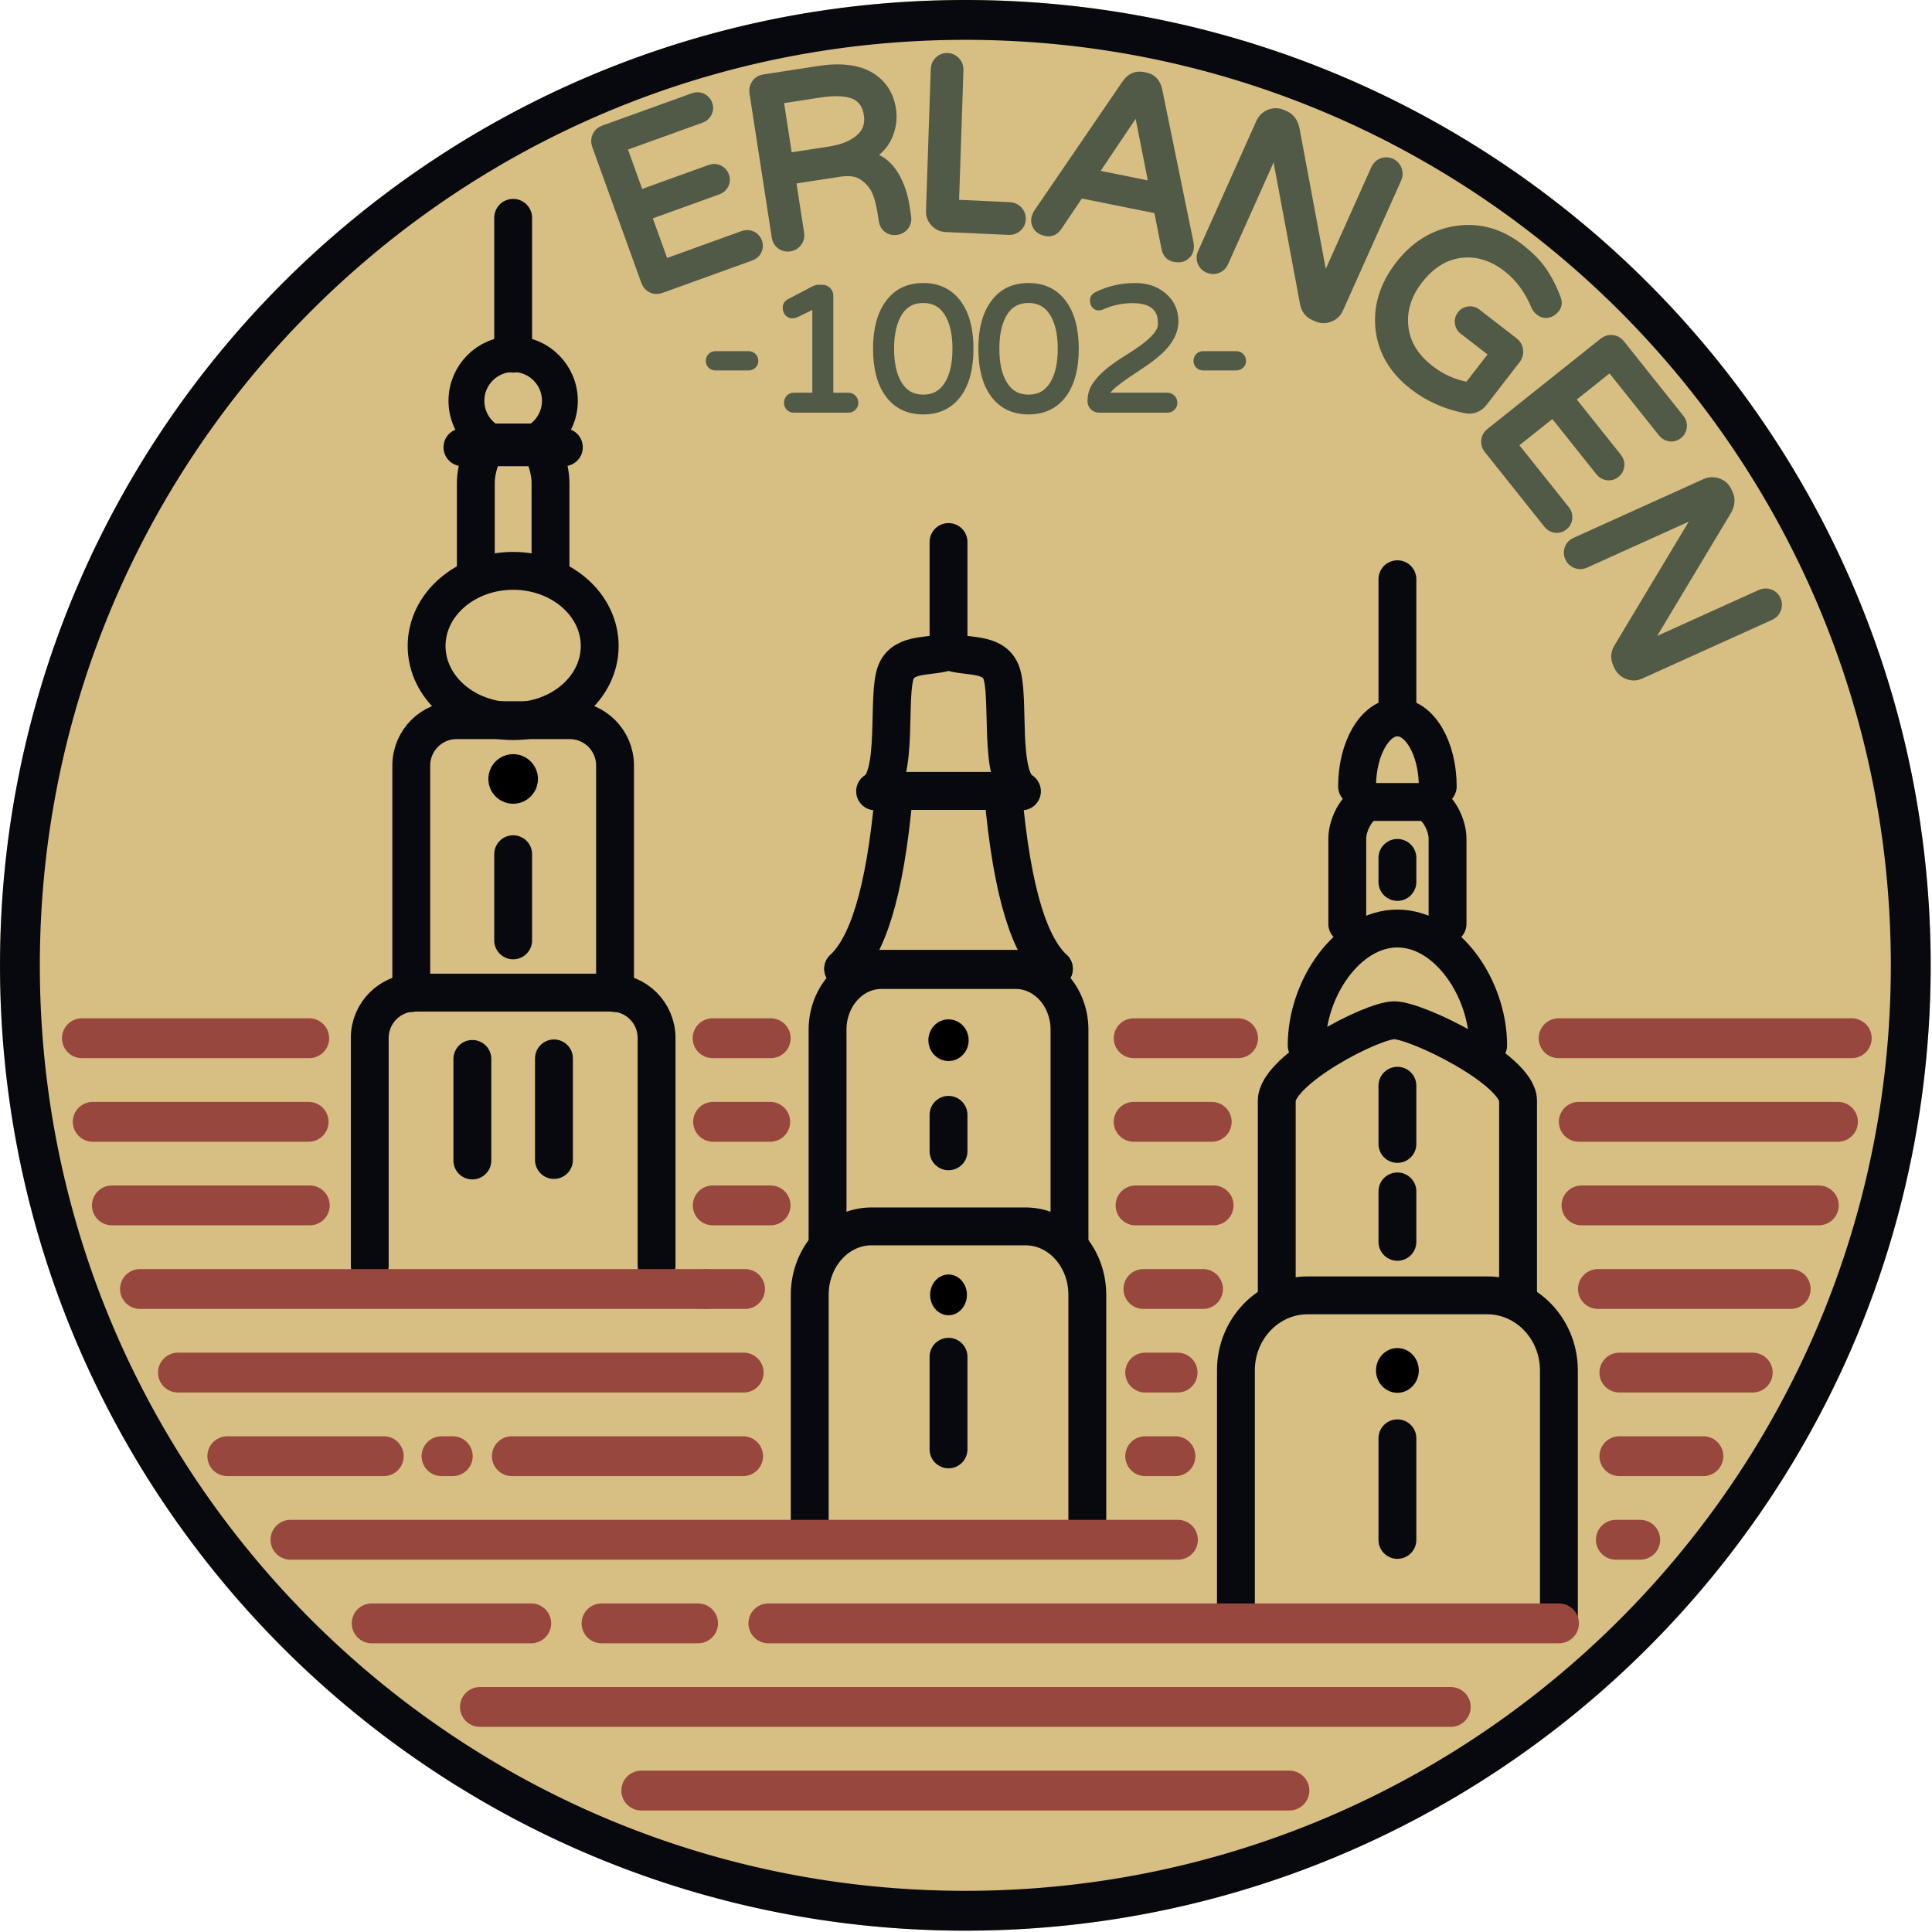 <?xml version="1.0" encoding="UTF-8" standalone="no"?><!DOCTYPE svg PUBLIC "-//W3C//DTD SVG 1.1//EN" "http://www.w3.org/Graphics/SVG/1.1/DTD/svg11.dtd"><svg width="100%" height="100%" viewBox="0 0 569 569" version="1.1" xmlns="http://www.w3.org/2000/svg" xmlns:xlink="http://www.w3.org/1999/xlink" xml:space="preserve" xmlns:serif="http://www.serif.com/" style="fill-rule:evenodd;clip-rule:evenodd;stroke-linecap:round;stroke-linejoin:round;stroke-miterlimit:1.5;"><circle cx="284.306" cy="284.306" r="284.306" style="fill:#d7be82;"/><path d="M285.225,0.001l0.918,0.005l0.918,0.007l0.917,0.01l0.916,0.013l0.916,0.016l0.915,0.019l0.914,0.022l0.914,0.025l0.913,0.027l0.912,0.03l0.911,0.034l0.911,0.036l0.909,0.039l0.91,0.042l0.908,0.044l0.908,0.048l0.907,0.05l0.906,0.053l0.905,0.056l0.905,0.059l0.904,0.062l0.903,0.064l0.902,0.068l0.902,0.07l0.9,0.073l0.9,0.075l0.9,0.079l0.898,0.081l0.898,0.084l0.896,0.087l0.896,0.09l0.895,0.092l0.895,0.096l0.893,0.098l0.893,0.1l0.892,0.104l0.891,0.106l0.89,0.109l0.889,0.112l0.889,0.114l0.887,0.118l0.887,0.12l0.886,0.122l0.885,0.126l0.884,0.128l0.883,0.131l0.883,0.133l0.881,0.137l0.881,0.139l0.879,0.141l0.879,0.145l0.878,0.147l0.877,0.149l0.876,0.153l0.875,0.155l0.875,0.158l0.873,0.16l0.872,0.163l0.872,0.166l0.87,0.168l0.87,0.171l0.869,0.174l0.867,0.176l0.867,0.179l0.866,0.182l0.865,0.184l0.863,0.187l0.863,0.19l0.862,0.192l0.861,0.194l0.86,0.198l0.859,0.199l0.858,0.203l0.857,0.205l0.856,0.208l0.855,0.21l0.854,0.213l0.852,0.215l0.852,0.218l0.851,0.221l0.85,0.223l0.849,0.226l0.848,0.228l0.846,0.23l0.846,0.234l0.844,0.236l0.844,0.238l0.843,0.241l0.841,0.243l0.84,0.246l0.84,0.249l0.838,0.251l0.837,0.253l0.836,0.256l0.835,0.259l0.834,0.261l0.832,0.263l0.832,0.266l0.831,0.269l0.829,0.271l0.828,0.273l0.827,0.276l0.826,0.278l0.825,0.281l0.824,0.283l0.823,0.286l0.821,0.288l0.821,0.291l0.819,0.293l0.818,0.295l0.817,0.298l0.815,0.301l0.815,0.302l0.813,0.306l0.813,0.307l0.811,0.31l0.809,0.313l0.809,0.314l0.807,0.318l0.807,0.319l0.805,0.322l0.804,0.325l0.802,0.326l0.802,0.329l0.8,0.332l0.799,0.334l0.797,0.336l0.797,0.339l0.795,0.34l0.794,0.344l0.793,0.345l0.791,0.348l0.79,0.35l0.789,0.353l0.788,0.355l0.786,0.357l0.786,0.36l0.784,0.362l0.782,0.364l0.781,0.366l0.78,0.369l0.779,0.371l0.778,0.374l0.776,0.375l0.774,0.378l0.774,0.38l0.772,0.383l0.771,0.385l0.769,0.387l0.769,0.389l0.766,0.391l0.766,0.394l0.764,0.396l0.763,0.399l0.761,0.4l0.76,0.403l0.759,0.405l0.757,0.407l0.756,0.409l0.755,0.412l0.753,0.414l0.752,0.416l0.751,0.418l0.749,0.421l0.747,0.422l0.747,0.425l0.744,0.427l0.744,0.429l0.742,0.432l0.741,0.433l0.739,0.436l0.738,0.438l0.736,0.44l0.735,0.442l0.733,0.444l0.732,0.447l0.731,0.448l0.729,0.451l0.728,0.453l0.726,0.455l0.724,0.457l0.724,0.46l0.721,0.461l0.721,0.463l0.719,0.466l0.717,0.468l0.716,0.47l0.714,0.472l0.713,0.473l0.711,0.477l0.71,0.478l0.708,0.48l0.707,0.482l0.705,0.485l0.704,0.486l0.702,0.489l0.701,0.49l0.699,0.493l0.697,0.494l0.696,0.497l0.695,0.499l0.693,0.5l0.691,0.503l0.69,0.505l0.688,0.507l0.687,0.509l0.685,0.51l0.683,0.513l0.682,0.515l0.68,0.517l0.679,0.519l0.677,0.521l0.675,0.522l0.674,0.525l0.672,0.527l0.671,0.529l0.669,0.53l0.667,0.533l0.666,0.535l0.664,0.536l0.662,0.539l0.661,0.54l0.659,0.543l0.658,0.544l0.656,0.546l0.654,0.548l0.652,0.551l0.651,0.552l0.649,0.554l0.648,0.555l0.645,0.558l0.644,0.56l0.643,0.561l0.64,0.564l0.639,0.565l0.638,0.567l0.635,0.57l0.634,0.57l0.632,0.573l0.631,0.575l0.628,0.577l0.627,0.578l0.625,0.58l0.624,0.582l0.621,0.584l0.62,0.586l0.619,0.588l0.616,0.589l0.615,0.592l0.612,0.593l0.612,0.595l0.609,0.597l0.607,0.598l0.606,0.601l0.604,0.602l0.602,0.604l0.601,0.605l0.598,0.608l0.597,0.609l0.595,0.611l0.593,0.613l0.591,0.615l0.59,0.616l0.588,0.619l0.585,0.62l0.584,0.621l0.583,0.624l0.58,0.625l0.578,0.627l0.577,0.628l0.575,0.631l0.572,0.632l0.571,0.634l0.569,0.635l0.568,0.638l0.565,0.638l0.564,0.641l0.561,0.643l0.56,0.644l0.558,0.645l0.555,0.648l0.554,0.649l0.552,0.651l0.55,0.652l0.549,0.654l0.546,0.656l0.544,0.658l0.543,0.659l0.54,0.661l0.539,0.662l0.536,0.664l0.535,0.666l0.533,0.667l0.53,0.669l0.529,0.671l0.527,0.672l0.524,0.674l0.523,0.675l0.521,0.677l0.519,0.679l0.517,0.68l0.515,0.682l0.512,0.683l0.511,0.685l0.509,0.687l0.507,0.688l0.505,0.69l0.503,0.691l0.5,0.693l0.499,0.695l0.497,0.696l0.494,0.697l0.493,0.699l0.49,0.701l0.489,0.702l0.486,0.704l0.485,0.705l0.482,0.707l0.48,0.708l0.478,0.71l0.476,0.711l0.474,0.713l0.472,0.714l0.47,0.716l0.468,0.717l0.465,0.719l0.464,0.72l0.461,0.722l0.46,0.723l0.457,0.725l0.455,0.726l0.453,0.728l0.45,0.729l0.449,0.731l0.447,0.732l0.444,0.733l0.442,0.735l0.44,0.736l0.438,0.738l0.436,0.739l0.433,0.741l0.432,0.742l0.429,0.743l0.427,0.745l0.425,0.747l0.422,0.747l0.421,0.749l0.418,0.751l0.416,0.752l0.414,0.753l0.412,0.754l0.409,0.756l0.407,0.758l0.405,0.759l0.403,0.76l0.4,0.761l0.399,0.763l0.396,0.764l0.393,0.766l0.392,0.766l0.389,0.769l0.387,0.769l0.385,0.771l0.383,0.772l0.38,0.773l0.378,0.775l0.375,0.776l0.374,0.778l0.371,0.778l0.369,0.78l0.366,0.782l0.364,0.782l0.362,0.784l0.36,0.785l0.357,0.787l0.355,0.788l0.352,0.788l0.351,0.791l0.348,0.791l0.345,0.793l0.343,0.794l0.341,0.795l0.339,0.797l0.336,0.797l0.334,0.799l0.331,0.8l0.33,0.802l0.326,0.802l0.325,0.804l0.322,0.805l0.319,0.806l0.317,0.808l0.315,0.808l0.313,0.81l0.31,0.811l0.307,0.813l0.305,0.813l0.303,0.814l0.3,0.816l0.298,0.817l0.296,0.818l0.293,0.819l0.291,0.821l0.288,0.821l0.285,0.823l0.284,0.824l0.281,0.824l0.278,0.826l0.276,0.828l0.273,0.828l0.271,0.829l0.269,0.831l0.266,0.832l0.263,0.832l0.261,0.834l0.259,0.835l0.256,0.836l0.253,0.837l0.251,0.838l0.249,0.84l0.246,0.84l0.243,0.841l0.241,0.843l0.238,0.843l0.236,0.845l0.233,0.846l0.231,0.846l0.228,0.848l0.226,0.849l0.223,0.85l0.221,0.851l0.218,0.851l0.215,0.853l0.213,0.854l0.21,0.855l0.208,0.856l0.205,0.857l0.202,0.858l0.2,0.859l0.198,0.86l0.194,0.861l0.192,0.862l0.19,0.862l0.187,0.864l0.184,0.865l0.182,0.866l0.178,0.867l0.177,0.867l0.174,0.869l0.171,0.869l0.168,0.871l0.166,0.871l0.163,0.873l0.16,0.873l0.158,0.874l0.155,0.876l0.152,0.876l0.15,0.877l0.147,0.878l0.145,0.878l0.141,0.88l0.139,0.881l0.137,0.881l0.133,0.883l0.131,0.883l0.128,0.884l0.126,0.885l0.122,0.886l0.12,0.887l0.117,0.887l0.115,0.889l0.112,0.889l0.109,0.89l0.106,0.891l0.103,0.892l0.101,0.893l0.098,0.893l0.095,0.894l0.093,0.896l0.09,0.896l0.086,0.896l0.085,0.898l0.081,0.898l0.078,0.899l0.076,0.9l0.073,0.901l0.07,0.902l0.068,0.902l0.064,0.903l0.062,0.904l0.059,0.905l0.056,0.905l0.053,0.906l0.05,0.907l0.048,0.908l0.044,0.908l0.042,0.909l0.039,0.91l0.036,0.911l0.033,0.911l0.031,0.912l0.027,0.913l0.025,0.914l0.022,0.914l0.019,0.915l0.016,0.915l0.013,0.917l0.01,0.917l0.007,0.917l0.004,0.919l0.002,0.919l-0.002,0.919l-0.004,0.918l-0.007,0.918l-0.01,0.917l-0.013,0.916l-0.016,0.916l-0.019,0.915l-0.022,0.914l-0.025,0.914l-0.027,0.913l-0.031,0.912l-0.033,0.911l-0.036,0.911l-0.039,0.909l-0.042,0.91l-0.044,0.908l-0.048,0.908l-0.05,0.907l-0.053,0.906l-0.056,0.905l-0.059,0.905l-0.062,0.904l-0.064,0.903l-0.068,0.902l-0.07,0.902l-0.073,0.9l-0.076,0.9l-0.078,0.9l-0.081,0.898l-0.085,0.898l-0.086,0.896l-0.09,0.896l-0.093,0.895l-0.095,0.895l-0.098,0.893l-0.101,0.893l-0.103,0.892l-0.106,0.891l-0.109,0.89l-0.112,0.889l-0.115,0.889l-0.117,0.887l-0.12,0.887l-0.122,0.886l-0.126,0.885l-0.128,0.884l-0.131,0.883l-0.133,0.883l-0.137,0.881l-0.139,0.881l-0.141,0.879l-0.145,0.879l-0.147,0.878l-0.15,0.877l-0.152,0.876l-0.155,0.875l-0.158,0.875l-0.16,0.873l-0.163,0.872l-0.166,0.872l-0.168,0.87l-0.171,0.87l-0.174,0.869l-0.177,0.867l-0.178,0.867l-0.182,0.866l-0.184,0.865l-0.187,0.863l-0.19,0.863l-0.192,0.862l-0.194,0.861l-0.198,0.86l-0.2,0.859l-0.202,0.858l-0.205,0.857l-0.208,0.856l-0.21,0.855l-0.213,0.854l-0.215,0.852l-0.218,0.852l-0.221,0.851l-0.223,0.85l-0.226,0.849l-0.228,0.848l-0.231,0.846l-0.233,0.846l-0.236,0.844l-0.238,0.844l-0.241,0.843l-0.243,0.841l-0.246,0.84l-0.249,0.84l-0.251,0.838l-0.253,0.837l-0.256,0.836l-0.259,0.835l-0.261,0.834l-0.263,0.832l-0.266,0.832l-0.269,0.831l-0.271,0.829l-0.273,0.828l-0.276,0.827l-0.278,0.826l-0.281,0.825l-0.284,0.824l-0.285,0.823l-0.288,0.821l-0.291,0.821l-0.293,0.819l-0.296,0.818l-0.298,0.817l-0.3,0.815l-0.303,0.815l-0.305,0.813l-0.307,0.813l-0.31,0.811l-0.313,0.809l-0.315,0.809l-0.317,0.807l-0.319,0.807l-0.322,0.805l-0.325,0.804l-0.326,0.802l-0.33,0.802l-0.331,0.8l-0.334,0.799l-0.336,0.797l-0.339,0.797l-0.341,0.795l-0.343,0.794l-0.345,0.793l-0.348,0.791l-0.351,0.79l-0.352,0.789l-0.355,0.788l-0.357,0.786l-0.36,0.786l-0.362,0.784l-0.364,0.782l-0.366,0.781l-0.369,0.78l-0.371,0.779l-0.374,0.778l-0.375,0.776l-0.378,0.774l-0.38,0.774l-0.383,0.772l-0.385,0.771l-0.387,0.769l-0.389,0.769l-0.392,0.766l-0.393,0.766l-0.396,0.764l-0.399,0.763l-0.4,0.761l-0.403,0.76l-0.405,0.759l-0.407,0.757l-0.409,0.756l-0.412,0.755l-0.414,0.753l-0.416,0.752l-0.418,0.751l-0.421,0.749l-0.422,0.747l-0.425,0.747l-0.427,0.744l-0.429,0.744l-0.432,0.742l-0.433,0.741l-0.436,0.739l-0.438,0.738l-0.44,0.736l-0.442,0.735l-0.444,0.733l-0.447,0.732l-0.449,0.731l-0.45,0.729l-0.453,0.728l-0.455,0.726l-0.457,0.724l-0.46,0.724l-0.461,0.721l-0.464,0.721l-0.465,0.719l-0.468,0.717l-0.47,0.716l-0.472,0.714l-0.474,0.713l-0.476,0.711l-0.478,0.71l-0.48,0.708l-0.482,0.707l-0.485,0.705l-0.486,0.704l-0.489,0.702l-0.49,0.701l-0.493,0.699l-0.494,0.697l-0.497,0.696l-0.499,0.695l-0.5,0.693l-0.503,0.691l-0.505,0.69l-0.507,0.688l-0.509,0.687l-0.511,0.685l-0.512,0.683l-0.515,0.682l-0.517,0.68l-0.519,0.679l-0.521,0.677l-0.523,0.675l-0.524,0.674l-0.527,0.672l-0.529,0.671l-0.53,0.669l-0.533,0.667l-0.535,0.666l-0.536,0.664l-0.539,0.662l-0.54,0.661l-0.543,0.659l-0.544,0.658l-0.546,0.656l-0.549,0.654l-0.55,0.652l-0.552,0.651l-0.554,0.649l-0.555,0.648l-0.558,0.645l-0.56,0.644l-0.561,0.643l-0.564,0.64l-0.565,0.639l-0.568,0.638l-0.569,0.635l-0.571,0.634l-0.572,0.632l-0.575,0.631l-0.577,0.628l-0.578,0.627l-0.58,0.625l-0.583,0.624l-0.584,0.621l-0.585,0.62l-0.588,0.619l-0.59,0.616l-0.591,0.615l-0.593,0.612l-0.595,0.612l-0.597,0.609l-0.598,0.607l-0.601,0.606l-0.602,0.604l-0.604,0.602l-0.606,0.601l-0.607,0.598l-0.609,0.597l-0.612,0.595l-0.612,0.593l-0.615,0.591l-0.616,0.59l-0.619,0.588l-0.62,0.585l-0.621,0.584l-0.624,0.583l-0.625,0.58l-0.627,0.578l-0.628,0.577l-0.631,0.575l-0.632,0.572l-0.634,0.571l-0.635,0.569l-0.638,0.568l-0.639,0.565l-0.64,0.564l-0.643,0.561l-0.644,0.56l-0.645,0.558l-0.648,0.555l-0.649,0.554l-0.651,0.552l-0.652,0.55l-0.654,0.549l-0.656,0.546l-0.658,0.544l-0.659,0.543l-0.661,0.54l-0.662,0.539l-0.664,0.536l-0.666,0.535l-0.667,0.533l-0.669,0.53l-0.671,0.529l-0.672,0.527l-0.674,0.524l-0.675,0.523l-0.677,0.521l-0.679,0.519l-0.68,0.517l-0.682,0.515l-0.683,0.512l-0.685,0.511l-0.687,0.509l-0.688,0.507l-0.69,0.505l-0.691,0.503l-0.693,0.5l-0.695,0.499l-0.696,0.497l-0.697,0.494l-0.699,0.493l-0.701,0.49l-0.702,0.489l-0.704,0.486l-0.705,0.485l-0.707,0.482l-0.708,0.48l-0.71,0.478l-0.711,0.476l-0.713,0.474l-0.714,0.472l-0.716,0.47l-0.717,0.468l-0.719,0.465l-0.721,0.464l-0.721,0.461l-0.724,0.46l-0.724,0.457l-0.726,0.455l-0.728,0.453l-0.729,0.45l-0.731,0.449l-0.732,0.447l-0.733,0.444l-0.735,0.442l-0.736,0.44l-0.738,0.438l-0.739,0.436l-0.741,0.433l-0.742,0.432l-0.744,0.429l-0.744,0.427l-0.747,0.425l-0.747,0.422l-0.749,0.421l-0.751,0.418l-0.752,0.416l-0.753,0.414l-0.755,0.412l-0.756,0.409l-0.757,0.407l-0.759,0.405l-0.76,0.403l-0.761,0.4l-0.763,0.399l-0.764,0.396l-0.766,0.393l-0.766,0.392l-0.769,0.389l-0.769,0.387l-0.771,0.385l-0.772,0.383l-0.774,0.38l-0.774,0.378l-0.776,0.375l-0.778,0.374l-0.779,0.371l-0.78,0.369l-0.781,0.366l-0.782,0.364l-0.784,0.362l-0.786,0.36l-0.786,0.357l-0.788,0.355l-0.789,0.352l-0.79,0.351l-0.791,0.348l-0.793,0.345l-0.794,0.343l-0.795,0.341l-0.797,0.339l-0.797,0.336l-0.799,0.334l-0.8,0.331l-0.802,0.33l-0.802,0.326l-0.804,0.325l-0.805,0.322l-0.807,0.319l-0.807,0.317l-0.809,0.315l-0.809,0.313l-0.811,0.31l-0.813,0.307l-0.813,0.305l-0.815,0.303l-0.815,0.3l-0.817,0.298l-0.818,0.296l-0.819,0.293l-0.821,0.291l-0.821,0.288l-0.823,0.285l-0.824,0.284l-0.825,0.281l-0.826,0.278l-0.827,0.276l-0.828,0.273l-0.829,0.271l-0.831,0.269l-0.832,0.266l-0.832,0.263l-0.834,0.261l-0.835,0.259l-0.836,0.256l-0.837,0.253l-0.838,0.251l-0.84,0.249l-0.84,0.246l-0.841,0.243l-0.843,0.241l-0.844,0.238l-0.844,0.236l-0.846,0.233l-0.846,0.231l-0.848,0.228l-0.849,0.226l-0.85,0.223l-0.851,0.221l-0.852,0.218l-0.852,0.215l-0.854,0.213l-0.855,0.21l-0.856,0.208l-0.857,0.205l-0.858,0.202l-0.859,0.2l-0.86,0.198l-0.861,0.194l-0.862,0.192l-0.863,0.19l-0.863,0.187l-0.865,0.184l-0.866,0.182l-0.867,0.178l-0.867,0.177l-0.869,0.174l-0.87,0.171l-0.87,0.168l-0.872,0.166l-0.872,0.163l-0.873,0.16l-0.875,0.158l-0.875,0.155l-0.876,0.152l-0.877,0.15l-0.878,0.147l-0.879,0.145l-0.879,0.141l-0.881,0.139l-0.881,0.137l-0.883,0.133l-0.883,0.131l-0.884,0.128l-0.885,0.126l-0.886,0.122l-0.887,0.12l-0.887,0.117l-0.889,0.115l-0.889,0.112l-0.89,0.109l-0.891,0.106l-0.892,0.103l-0.893,0.101l-0.893,0.098l-0.895,0.095l-0.895,0.093l-0.896,0.09l-0.896,0.086l-0.898,0.085l-0.898,0.081l-0.9,0.078l-0.9,0.076l-0.9,0.073l-0.902,0.07l-0.902,0.068l-0.903,0.064l-0.904,0.062l-0.905,0.059l-0.905,0.056l-0.906,0.053l-0.907,0.05l-0.908,0.048l-0.908,0.044l-0.91,0.042l-0.909,0.039l-0.911,0.036l-0.911,0.033l-0.912,0.031l-0.913,0.027l-0.914,0.025l-0.914,0.022l-0.915,0.019l-0.916,0.016l-0.916,0.013l-0.917,0.01l-0.918,0.007l-0.918,0.004l-0.919,0.002l-0.919,-0.002l-0.919,-0.004l-0.917,-0.007l-0.917,-0.01l-0.917,-0.013l-0.915,-0.016l-0.915,-0.019l-0.914,-0.022l-0.914,-0.025l-0.913,-0.027l-0.912,-0.031l-0.911,-0.033l-0.911,-0.036l-0.91,-0.039l-0.909,-0.042l-0.908,-0.044l-0.908,-0.048l-0.907,-0.05l-0.906,-0.053l-0.905,-0.056l-0.905,-0.059l-0.904,-0.062l-0.903,-0.064l-0.902,-0.068l-0.902,-0.07l-0.901,-0.073l-0.9,-0.076l-0.899,-0.078l-0.898,-0.081l-0.898,-0.085l-0.896,-0.086l-0.896,-0.09l-0.896,-0.093l-0.894,-0.095l-0.893,-0.098l-0.893,-0.101l-0.892,-0.103l-0.891,-0.106l-0.89,-0.109l-0.889,-0.112l-0.889,-0.115l-0.887,-0.117l-0.887,-0.12l-0.886,-0.122l-0.885,-0.126l-0.884,-0.128l-0.883,-0.131l-0.883,-0.133l-0.881,-0.137l-0.881,-0.139l-0.88,-0.141l-0.878,-0.145l-0.878,-0.147l-0.877,-0.15l-0.876,-0.152l-0.876,-0.155l-0.874,-0.158l-0.873,-0.16l-0.873,-0.163l-0.871,-0.166l-0.871,-0.168l-0.869,-0.171l-0.869,-0.174l-0.867,-0.177l-0.867,-0.178l-0.866,-0.182l-0.865,-0.184l-0.864,-0.187l-0.862,-0.19l-0.862,-0.192l-0.861,-0.194l-0.86,-0.198l-0.859,-0.2l-0.858,-0.202l-0.857,-0.205l-0.856,-0.208l-0.855,-0.21l-0.854,-0.213l-0.853,-0.215l-0.851,-0.218l-0.851,-0.221l-0.85,-0.223l-0.849,-0.226l-0.848,-0.228l-0.846,-0.231l-0.846,-0.233l-0.845,-0.236l-0.843,-0.238l-0.843,-0.241l-0.841,-0.243l-0.84,-0.246l-0.84,-0.249l-0.838,-0.251l-0.837,-0.253l-0.836,-0.256l-0.835,-0.259l-0.834,-0.261l-0.832,-0.263l-0.832,-0.266l-0.831,-0.269l-0.829,-0.271l-0.828,-0.273l-0.828,-0.276l-0.826,-0.278l-0.824,-0.281l-0.824,-0.284l-0.823,-0.285l-0.821,-0.288l-0.821,-0.291l-0.819,-0.293l-0.818,-0.296l-0.817,-0.298l-0.816,-0.3l-0.814,-0.303l-0.813,-0.305l-0.813,-0.307l-0.811,-0.31l-0.81,-0.313l-0.808,-0.315l-0.808,-0.317l-0.806,-0.319l-0.805,-0.322l-0.804,-0.325l-0.802,-0.326l-0.802,-0.33l-0.8,-0.331l-0.799,-0.334l-0.797,-0.336l-0.797,-0.339l-0.795,-0.341l-0.794,-0.343l-0.793,-0.345l-0.791,-0.348l-0.791,-0.351l-0.788,-0.352l-0.788,-0.355l-0.787,-0.357l-0.785,-0.36l-0.784,-0.362l-0.782,-0.364l-0.782,-0.366l-0.78,-0.369l-0.778,-0.371l-0.778,-0.374l-0.776,-0.375l-0.775,-0.378l-0.773,-0.38l-0.772,-0.383l-0.771,-0.385l-0.769,-0.387l-0.769,-0.389l-0.766,-0.392l-0.766,-0.393l-0.764,-0.396l-0.763,-0.399l-0.761,-0.4l-0.76,-0.403l-0.759,-0.405l-0.758,-0.407l-0.756,-0.409l-0.754,-0.412l-0.753,-0.414l-0.752,-0.416l-0.751,-0.418l-0.749,-0.421l-0.747,-0.422l-0.747,-0.425l-0.745,-0.427l-0.743,-0.429l-0.742,-0.432l-0.741,-0.433l-0.739,-0.436l-0.738,-0.438l-0.736,-0.44l-0.735,-0.442l-0.733,-0.444l-0.732,-0.447l-0.731,-0.449l-0.729,-0.45l-0.728,-0.453l-0.726,-0.455l-0.725,-0.457l-0.723,-0.46l-0.722,-0.461l-0.72,-0.464l-0.719,-0.465l-0.717,-0.468l-0.716,-0.47l-0.714,-0.472l-0.713,-0.474l-0.711,-0.476l-0.71,-0.478l-0.708,-0.48l-0.707,-0.482l-0.705,-0.485l-0.704,-0.486l-0.702,-0.489l-0.701,-0.49l-0.699,-0.493l-0.697,-0.494l-0.696,-0.497l-0.695,-0.499l-0.693,-0.5l-0.691,-0.503l-0.69,-0.505l-0.688,-0.507l-0.687,-0.509l-0.685,-0.511l-0.683,-0.512l-0.682,-0.515l-0.68,-0.517l-0.679,-0.519l-0.677,-0.521l-0.675,-0.523l-0.674,-0.524l-0.672,-0.527l-0.671,-0.529l-0.669,-0.53l-0.667,-0.533l-0.666,-0.535l-0.664,-0.536l-0.662,-0.539l-0.661,-0.54l-0.659,-0.543l-0.658,-0.544l-0.656,-0.546l-0.654,-0.549l-0.652,-0.55l-0.651,-0.552l-0.649,-0.554l-0.648,-0.555l-0.645,-0.558l-0.644,-0.56l-0.643,-0.561l-0.641,-0.564l-0.638,-0.565l-0.638,-0.568l-0.635,-0.569l-0.634,-0.571l-0.632,-0.572l-0.631,-0.575l-0.628,-0.577l-0.627,-0.578l-0.625,-0.58l-0.624,-0.583l-0.621,-0.584l-0.62,-0.585l-0.619,-0.588l-0.616,-0.59l-0.615,-0.591l-0.613,-0.593l-0.611,-0.595l-0.609,-0.597l-0.608,-0.598l-0.605,-0.601l-0.604,-0.602l-0.602,-0.604l-0.601,-0.606l-0.598,-0.607l-0.597,-0.609l-0.595,-0.612l-0.593,-0.612l-0.592,-0.615l-0.589,-0.616l-0.588,-0.619l-0.586,-0.62l-0.584,-0.621l-0.582,-0.624l-0.58,-0.625l-0.578,-0.627l-0.577,-0.628l-0.575,-0.631l-0.573,-0.632l-0.57,-0.634l-0.57,-0.635l-0.567,-0.638l-0.565,-0.639l-0.564,-0.64l-0.561,-0.643l-0.56,-0.644l-0.558,-0.645l-0.555,-0.648l-0.554,-0.649l-0.552,-0.651l-0.551,-0.652l-0.548,-0.654l-0.546,-0.656l-0.544,-0.658l-0.543,-0.659l-0.54,-0.661l-0.539,-0.662l-0.536,-0.664l-0.535,-0.666l-0.533,-0.667l-0.53,-0.669l-0.529,-0.671l-0.527,-0.672l-0.525,-0.674l-0.522,-0.675l-0.521,-0.677l-0.519,-0.679l-0.517,-0.68l-0.515,-0.682l-0.513,-0.683l-0.51,-0.685l-0.509,-0.687l-0.507,-0.688l-0.505,-0.69l-0.503,-0.691l-0.5,-0.693l-0.499,-0.695l-0.497,-0.696l-0.494,-0.697l-0.493,-0.699l-0.49,-0.701l-0.489,-0.702l-0.486,-0.704l-0.485,-0.705l-0.482,-0.707l-0.48,-0.708l-0.478,-0.71l-0.477,-0.711l-0.473,-0.713l-0.472,-0.714l-0.47,-0.716l-0.468,-0.717l-0.466,-0.719l-0.463,-0.721l-0.461,-0.721l-0.46,-0.724l-0.457,-0.724l-0.455,-0.726l-0.453,-0.728l-0.451,-0.729l-0.448,-0.731l-0.447,-0.732l-0.444,-0.733l-0.442,-0.735l-0.44,-0.736l-0.438,-0.738l-0.436,-0.739l-0.433,-0.741l-0.432,-0.742l-0.429,-0.744l-0.427,-0.744l-0.425,-0.747l-0.422,-0.747l-0.421,-0.749l-0.418,-0.751l-0.416,-0.752l-0.414,-0.753l-0.412,-0.755l-0.409,-0.756l-0.407,-0.757l-0.405,-0.759l-0.403,-0.76l-0.4,-0.761l-0.399,-0.763l-0.396,-0.764l-0.394,-0.766l-0.391,-0.766l-0.389,-0.769l-0.387,-0.769l-0.385,-0.771l-0.383,-0.772l-0.38,-0.774l-0.378,-0.774l-0.375,-0.776l-0.374,-0.778l-0.371,-0.779l-0.369,-0.78l-0.366,-0.781l-0.364,-0.782l-0.362,-0.784l-0.36,-0.786l-0.357,-0.786l-0.355,-0.788l-0.353,-0.789l-0.35,-0.79l-0.348,-0.791l-0.345,-0.793l-0.344,-0.794l-0.34,-0.795l-0.339,-0.797l-0.336,-0.797l-0.334,-0.799l-0.332,-0.8l-0.329,-0.802l-0.326,-0.802l-0.325,-0.804l-0.322,-0.805l-0.319,-0.807l-0.318,-0.807l-0.314,-0.809l-0.313,-0.809l-0.31,-0.811l-0.307,-0.813l-0.306,-0.813l-0.302,-0.815l-0.301,-0.815l-0.298,-0.817l-0.295,-0.818l-0.293,-0.819l-0.291,-0.821l-0.288,-0.821l-0.286,-0.823l-0.283,-0.824l-0.281,-0.825l-0.278,-0.826l-0.276,-0.827l-0.273,-0.828l-0.271,-0.829l-0.269,-0.831l-0.266,-0.832l-0.263,-0.832l-0.261,-0.834l-0.259,-0.835l-0.256,-0.836l-0.253,-0.837l-0.251,-0.838l-0.249,-0.84l-0.246,-0.84l-0.243,-0.841l-0.241,-0.843l-0.238,-0.844l-0.236,-0.844l-0.234,-0.846l-0.23,-0.846l-0.228,-0.848l-0.226,-0.849l-0.223,-0.85l-0.221,-0.851l-0.218,-0.852l-0.215,-0.852l-0.213,-0.854l-0.21,-0.855l-0.208,-0.856l-0.205,-0.857l-0.203,-0.858l-0.199,-0.859l-0.198,-0.86l-0.194,-0.861l-0.192,-0.862l-0.19,-0.863l-0.187,-0.863l-0.184,-0.865l-0.182,-0.866l-0.179,-0.867l-0.176,-0.867l-0.174,-0.869l-0.171,-0.87l-0.168,-0.87l-0.166,-0.872l-0.163,-0.872l-0.16,-0.873l-0.158,-0.875l-0.155,-0.875l-0.153,-0.876l-0.149,-0.877l-0.147,-0.878l-0.145,-0.879l-0.141,-0.879l-0.139,-0.881l-0.137,-0.881l-0.133,-0.883l-0.131,-0.883l-0.128,-0.884l-0.126,-0.885l-0.122,-0.886l-0.12,-0.887l-0.118,-0.887l-0.114,-0.889l-0.112,-0.889l-0.109,-0.89l-0.106,-0.891l-0.104,-0.892l-0.1,-0.893l-0.098,-0.893l-0.096,-0.895l-0.092,-0.895l-0.09,-0.896l-0.087,-0.896l-0.084,-0.898l-0.081,-0.898l-0.079,-0.9l-0.075,-0.9l-0.073,-0.9l-0.07,-0.902l-0.068,-0.902l-0.064,-0.903l-0.062,-0.904l-0.059,-0.905l-0.056,-0.905l-0.053,-0.906l-0.05,-0.907l-0.048,-0.908l-0.044,-0.908l-0.042,-0.91l-0.039,-0.909l-0.036,-0.911l-0.034,-0.911l-0.03,-0.912l-0.027,-0.913l-0.025,-0.914l-0.022,-0.914l-0.019,-0.915l-0.016,-0.916l-0.013,-0.916l-0.01,-0.917l-0.007,-0.918l-0.005,-0.918l-0.001,-0.919l0.001,-0.919l0.005,-0.919l0.007,-0.917l0.01,-0.917l0.013,-0.917l0.016,-0.915l0.019,-0.915l0.022,-0.914l0.025,-0.914l0.027,-0.913l0.03,-0.912l0.034,-0.911l0.036,-0.911l0.039,-0.91l0.042,-0.909l0.044,-0.908l0.048,-0.908l0.05,-0.907l0.053,-0.906l0.056,-0.905l0.059,-0.905l0.062,-0.904l0.064,-0.903l0.068,-0.902l0.07,-0.902l0.073,-0.901l0.075,-0.9l0.079,-0.899l0.081,-0.898l0.084,-0.898l0.087,-0.896l0.09,-0.896l0.092,-0.896l0.096,-0.894l0.098,-0.893l0.1,-0.893l0.104,-0.892l0.106,-0.891l0.109,-0.89l0.112,-0.889l0.114,-0.889l0.118,-0.887l0.12,-0.887l0.122,-0.886l0.126,-0.885l0.128,-0.884l0.131,-0.883l0.133,-0.883l0.137,-0.881l0.139,-0.881l0.141,-0.88l0.145,-0.878l0.147,-0.878l0.149,-0.877l0.153,-0.876l0.155,-0.876l0.158,-0.874l0.16,-0.873l0.163,-0.873l0.166,-0.871l0.168,-0.871l0.171,-0.869l0.174,-0.869l0.176,-0.867l0.179,-0.867l0.182,-0.866l0.184,-0.865l0.187,-0.864l0.19,-0.862l0.192,-0.862l0.194,-0.861l0.198,-0.86l0.199,-0.859l0.203,-0.858l0.205,-0.857l0.208,-0.856l0.21,-0.855l0.213,-0.854l0.215,-0.853l0.218,-0.851l0.221,-0.851l0.223,-0.85l0.226,-0.849l0.228,-0.848l0.23,-0.846l0.234,-0.846l0.236,-0.845l0.238,-0.843l0.241,-0.843l0.243,-0.841l0.246,-0.84l0.249,-0.84l0.251,-0.838l0.253,-0.837l0.256,-0.836l0.259,-0.835l0.261,-0.834l0.263,-0.832l0.266,-0.832l0.269,-0.831l0.271,-0.829l0.273,-0.828l0.276,-0.828l0.278,-0.826l0.281,-0.824l0.283,-0.824l0.286,-0.823l0.288,-0.821l0.291,-0.821l0.293,-0.819l0.295,-0.818l0.298,-0.817l0.301,-0.816l0.302,-0.814l0.306,-0.813l0.307,-0.813l0.31,-0.811l0.313,-0.81l0.314,-0.808l0.318,-0.808l0.319,-0.806l0.322,-0.805l0.325,-0.804l0.326,-0.802l0.329,-0.802l0.332,-0.8l0.334,-0.799l0.336,-0.797l0.339,-0.797l0.34,-0.795l0.344,-0.794l0.345,-0.793l0.348,-0.791l0.35,-0.791l0.353,-0.788l0.355,-0.788l0.357,-0.787l0.36,-0.785l0.362,-0.784l0.364,-0.782l0.366,-0.782l0.369,-0.78l0.371,-0.778l0.374,-0.778l0.375,-0.776l0.378,-0.775l0.38,-0.773l0.383,-0.772l0.385,-0.771l0.387,-0.769l0.389,-0.769l0.391,-0.766l0.394,-0.766l0.396,-0.764l0.399,-0.763l0.4,-0.761l0.403,-0.76l0.405,-0.759l0.407,-0.758l0.409,-0.756l0.412,-0.754l0.414,-0.753l0.416,-0.752l0.418,-0.751l0.421,-0.749l0.422,-0.747l0.425,-0.747l0.427,-0.745l0.429,-0.743l0.432,-0.742l0.433,-0.741l0.436,-0.739l0.438,-0.738l0.44,-0.736l0.442,-0.735l0.444,-0.733l0.447,-0.732l0.448,-0.731l0.451,-0.729l0.453,-0.728l0.455,-0.726l0.457,-0.725l0.46,-0.723l0.461,-0.722l0.463,-0.72l0.466,-0.719l0.468,-0.717l0.47,-0.716l0.472,-0.714l0.473,-0.713l0.477,-0.711l0.478,-0.71l0.48,-0.708l0.482,-0.707l0.485,-0.705l0.486,-0.704l0.489,-0.702l0.49,-0.701l0.493,-0.699l0.494,-0.697l0.497,-0.696l0.499,-0.695l0.5,-0.693l0.503,-0.691l0.505,-0.69l0.507,-0.688l0.509,-0.687l0.51,-0.685l0.513,-0.683l0.515,-0.682l0.517,-0.68l0.519,-0.679l0.521,-0.677l0.522,-0.675l0.525,-0.674l0.527,-0.672l0.529,-0.671l0.53,-0.669l0.533,-0.667l0.535,-0.666l0.536,-0.664l0.539,-0.662l0.54,-0.661l0.543,-0.659l0.544,-0.658l0.546,-0.656l0.548,-0.654l0.551,-0.652l0.552,-0.651l0.554,-0.649l0.555,-0.648l0.558,-0.645l0.56,-0.644l0.561,-0.643l0.564,-0.641l0.565,-0.638l0.567,-0.638l0.57,-0.635l0.57,-0.634l0.573,-0.632l0.575,-0.631l0.577,-0.628l0.578,-0.627l0.58,-0.625l0.582,-0.624l0.584,-0.621l0.586,-0.62l0.588,-0.619l0.589,-0.616l0.592,-0.615l0.593,-0.613l0.595,-0.611l0.597,-0.609l0.598,-0.608l0.601,-0.605l0.602,-0.604l0.604,-0.602l0.605,-0.601l0.608,-0.598l0.609,-0.597l0.611,-0.595l0.613,-0.593l0.615,-0.592l0.616,-0.589l0.619,-0.588l0.62,-0.586l0.621,-0.584l0.624,-0.582l0.625,-0.58l0.627,-0.578l0.628,-0.577l0.631,-0.575l0.632,-0.573l0.634,-0.57l0.635,-0.57l0.638,-0.567l0.638,-0.565l0.641,-0.564l0.643,-0.561l0.644,-0.56l0.645,-0.558l0.648,-0.555l0.649,-0.554l0.651,-0.552l0.652,-0.551l0.654,-0.548l0.656,-0.546l0.658,-0.544l0.659,-0.543l0.661,-0.54l0.662,-0.539l0.664,-0.536l0.666,-0.535l0.667,-0.533l0.669,-0.53l0.671,-0.529l0.672,-0.527l0.674,-0.525l0.675,-0.522l0.677,-0.521l0.679,-0.519l0.68,-0.517l0.682,-0.515l0.683,-0.513l0.685,-0.51l0.687,-0.509l0.688,-0.507l0.69,-0.505l0.691,-0.503l0.693,-0.5l0.695,-0.499l0.696,-0.497l0.697,-0.494l0.699,-0.493l0.701,-0.49l0.702,-0.489l0.704,-0.486l0.705,-0.485l0.707,-0.482l0.708,-0.48l0.71,-0.478l0.711,-0.477l0.713,-0.473l0.714,-0.472l0.716,-0.47l0.717,-0.468l0.719,-0.466l0.72,-0.463l0.722,-0.461l0.723,-0.46l0.725,-0.457l0.726,-0.455l0.728,-0.453l0.729,-0.451l0.731,-0.448l0.732,-0.447l0.733,-0.444l0.735,-0.442l0.736,-0.44l0.738,-0.438l0.739,-0.436l0.741,-0.433l0.742,-0.432l0.743,-0.429l0.745,-0.427l0.747,-0.425l0.747,-0.422l0.749,-0.421l0.751,-0.418l0.752,-0.416l0.753,-0.414l0.754,-0.412l0.756,-0.409l0.758,-0.407l0.759,-0.405l0.76,-0.403l0.761,-0.4l0.763,-0.399l0.764,-0.396l0.766,-0.394l0.766,-0.391l0.769,-0.389l0.769,-0.387l0.771,-0.385l0.772,-0.383l0.773,-0.38l0.775,-0.378l0.776,-0.375l0.778,-0.374l0.778,-0.371l0.78,-0.369l0.782,-0.366l0.782,-0.364l0.784,-0.362l0.785,-0.36l0.787,-0.357l0.788,-0.355l0.788,-0.353l0.791,-0.35l0.791,-0.348l0.793,-0.345l0.794,-0.344l0.795,-0.34l0.797,-0.339l0.797,-0.336l0.799,-0.334l0.8,-0.332l0.802,-0.329l0.802,-0.326l0.804,-0.325l0.805,-0.322l0.806,-0.319l0.808,-0.318l0.808,-0.314l0.81,-0.313l0.811,-0.31l0.813,-0.307l0.813,-0.306l0.814,-0.302l0.816,-0.301l0.817,-0.298l0.818,-0.295l0.819,-0.293l0.821,-0.291l0.821,-0.288l0.823,-0.286l0.824,-0.283l0.824,-0.281l0.826,-0.278l0.828,-0.276l0.828,-0.273l0.829,-0.271l0.831,-0.269l0.832,-0.266l0.832,-0.263l0.834,-0.261l0.835,-0.259l0.836,-0.256l0.837,-0.253l0.838,-0.251l0.84,-0.249l0.84,-0.246l0.841,-0.243l0.843,-0.241l0.843,-0.238l0.845,-0.236l0.846,-0.234l0.846,-0.23l0.848,-0.228l0.849,-0.226l0.85,-0.223l0.851,-0.221l0.851,-0.218l0.853,-0.215l0.854,-0.213l0.855,-0.21l0.856,-0.208l0.857,-0.205l0.858,-0.203l0.859,-0.199l0.86,-0.198l0.861,-0.194l0.862,-0.192l0.862,-0.19l0.864,-0.187l0.865,-0.184l0.866,-0.182l0.867,-0.179l0.867,-0.176l0.869,-0.174l0.869,-0.171l0.871,-0.168l0.871,-0.166l0.873,-0.163l0.873,-0.16l0.874,-0.158l0.876,-0.155l0.876,-0.153l0.877,-0.149l0.878,-0.147l0.878,-0.145l0.88,-0.141l0.881,-0.139l0.881,-0.137l0.883,-0.133l0.883,-0.131l0.884,-0.128l0.885,-0.126l0.886,-0.122l0.887,-0.12l0.887,-0.118l0.889,-0.114l0.889,-0.112l0.89,-0.109l0.891,-0.106l0.892,-0.104l0.893,-0.1l0.893,-0.098l0.894,-0.096l0.896,-0.092l0.896,-0.09l0.896,-0.087l0.898,-0.084l0.898,-0.081l0.899,-0.079l0.9,-0.075l0.901,-0.073l0.902,-0.07l0.902,-0.068l0.903,-0.064l0.904,-0.062l0.905,-0.059l0.905,-0.056l0.906,-0.053l0.907,-0.05l0.908,-0.048l0.908,-0.044l0.909,-0.042l0.91,-0.039l0.911,-0.036l0.911,-0.034l0.912,-0.03l0.913,-0.027l0.914,-0.025l0.914,-0.022l0.915,-0.019l0.915,-0.016l0.917,-0.013l0.917,-0.01l0.917,-0.007l0.919,-0.005l0.919,-0.001l0.919,0.001Zm-1.801,11.733l-0.881,0.004l-0.881,0.007l-0.88,0.01l-0.879,0.013l-0.877,0.015l-0.878,0.018l-0.878,0.021l-0.876,0.023l-0.875,0.027l-0.876,0.029l-0.874,0.032l-0.873,0.035l-0.874,0.037l-0.871,0.04l-0.871,0.043l-0.871,0.045l-0.87,0.049l-0.869,0.051l-0.868,0.053l-0.868,0.057l-0.866,0.059l-0.866,0.062l-0.867,0.064l-0.863,0.068l-0.864,0.07l-0.863,0.072l-0.862,0.076l-0.862,0.078l-0.86,0.08l-0.861,0.084l-0.858,0.085l-0.858,0.089l-0.858,0.091l-0.857,0.094l-0.856,0.097l-0.855,0.099l-0.854,0.102l-0.853,0.105l-0.853,0.107l-0.852,0.11l-0.851,0.112l-0.85,0.115l-0.849,0.117l-0.848,0.121l-0.849,0.123l-0.846,0.125l-0.845,0.128l-0.846,0.131l-0.844,0.133l-0.842,0.136l-0.844,0.138l-0.841,0.141l-0.841,0.144l-0.839,0.146l-0.839,0.148l-0.839,0.152l-0.836,0.153l-0.836,0.157l-0.835,0.158l-0.835,0.162l-0.834,0.164l-0.832,0.166l-0.832,0.169l-0.83,0.172l-0.83,0.174l-0.829,0.176l-0.828,0.18l-0.827,0.181l-0.826,0.184l-0.825,0.187l-0.825,0.189l-0.823,0.192l-0.822,0.194l-0.822,0.196l-0.819,0.199l-0.82,0.202l-0.819,0.204l-0.816,0.206l-0.818,0.209l-0.815,0.212l-0.814,0.213l-0.814,0.217l-0.812,0.218l-0.811,0.221l-0.811,0.224l-0.809,0.226l-0.809,0.229l-0.807,0.23l-0.806,0.234l-0.807,0.236l-0.804,0.238l-0.803,0.24l-0.802,0.243l-0.801,0.245l-0.8,0.248l-0.799,0.25l-0.798,0.253l-0.798,0.255l-0.796,0.257l-0.795,0.26l-0.793,0.262l-0.793,0.264l-0.792,0.267l-0.79,0.269l-0.79,0.272l-0.788,0.273l-0.788,0.277l-0.786,0.278l-0.784,0.281l-0.785,0.283l-0.784,0.286l-0.78,0.287l-0.781,0.291l-0.78,0.292l-0.779,0.295l-0.777,0.297l-0.776,0.3l-0.774,0.301l-0.774,0.304l-0.774,0.307l-0.772,0.308l-0.769,0.311l-0.77,0.313l-0.767,0.316l-0.768,0.318l-0.766,0.319l-0.764,0.323l-0.764,0.324l-0.762,0.327l-0.761,0.329l-0.76,0.331l-0.759,0.334l-0.757,0.335l-0.755,0.338l-0.756,0.341l-0.754,0.342l-0.752,0.345l-0.752,0.347l-0.75,0.348l-0.748,0.352l-0.748,0.353l-0.747,0.356l-0.745,0.358l-0.743,0.36l-0.744,0.363l-0.741,0.364l-0.74,0.366l-0.739,0.369l-0.738,0.371l-0.737,0.374l-0.734,0.375l-0.733,0.377l-0.734,0.38l-0.731,0.382l-0.73,0.384l-0.728,0.386l-0.728,0.388l-0.726,0.39l-0.725,0.393l-0.723,0.394l-0.723,0.397l-0.72,0.399l-0.719,0.401l-0.719,0.403l-0.717,0.405l-0.714,0.407l-0.714,0.41l-0.714,0.412l-0.711,0.413l-0.71,0.416l-0.708,0.417l-0.708,0.42l-0.706,0.422l-0.704,0.424l-0.704,0.426l-0.702,0.428l-0.7,0.43l-0.7,0.433l-0.697,0.434l-0.696,0.436l-0.695,0.438l-0.693,0.441l-0.692,0.442l-0.691,0.444l-0.689,0.447l-0.688,0.448l-0.687,0.451l-0.684,0.452l-0.684,0.455l-0.682,0.456l-0.68,0.459l-0.68,0.46l-0.677,0.462l-0.676,0.465l-0.675,0.467l-0.673,0.468l-0.672,0.47l-0.671,0.473l-0.668,0.474l-0.668,0.476l-0.666,0.478l-0.664,0.48l-0.663,0.483l-0.662,0.484l-0.659,0.486l-0.659,0.488l-0.657,0.489l-0.655,0.492l-0.654,0.494l-0.653,0.496l-0.65,0.497l-0.649,0.499l-0.648,0.502l-0.646,0.503l-0.645,0.505l-0.643,0.507l-0.641,0.509l-0.64,0.511l-0.639,0.513l-0.637,0.514l-0.635,0.517l-0.633,0.518l-0.632,0.52l-0.631,0.522l-0.629,0.524l-0.627,0.526l-0.626,0.527l-0.624,0.529l-0.623,0.532l-0.621,0.533l-0.619,0.535l-0.617,0.536l-0.617,0.539l-0.614,0.541l-0.613,0.542l-0.611,0.543l-0.609,0.546l-0.608,0.548l-0.607,0.549l-0.604,0.552l-0.603,0.552l-0.601,0.555l-0.6,0.557l-0.598,0.558l-0.596,0.56l-0.594,0.562l-0.593,0.564l-0.592,0.565l-0.589,0.567l-0.588,0.569l-0.585,0.57l-0.585,0.573l-0.583,0.574l-0.58,0.575l-0.58,0.578l-0.578,0.579l-0.575,0.581l-0.575,0.583l-0.572,0.584l-0.57,0.586l-0.569,0.588l-0.567,0.59l-0.566,0.591l-0.563,0.592l-0.562,0.595l-0.56,0.596l-0.558,0.598l-0.557,0.6l-0.555,0.601l-0.553,0.603l-0.55,0.604l-0.55,0.606l-0.548,0.609l-0.545,0.609l-0.544,0.611l-0.542,0.613l-0.541,0.614l-0.539,0.617l-0.536,0.617l-0.535,0.619l-0.533,0.621l-0.531,0.623l-0.53,0.624l-0.527,0.626l-0.526,0.627l-0.524,0.629l-0.522,0.63l-0.52,0.632l-0.519,0.635l-0.516,0.635l-0.514,0.636l-0.513,0.638l-0.511,0.641l-0.509,0.641l-0.507,0.643l-0.505,0.645l-0.503,0.646l-0.502,0.647l-0.499,0.65l-0.497,0.651l-0.496,0.652l-0.494,0.654l-0.492,0.655l-0.489,0.657l-0.489,0.659l-0.485,0.659l-0.484,0.662l-0.483,0.663l-0.48,0.664l-0.478,0.666l-0.476,0.667l-0.475,0.67l-0.472,0.67l-0.47,0.671l-0.469,0.674l-0.466,0.675l-0.464,0.676l-0.463,0.678l-0.46,0.679l-0.459,0.68l-0.457,0.683l-0.454,0.683l-0.452,0.685l-0.451,0.686l-0.448,0.688l-0.447,0.689l-0.444,0.69l-0.442,0.693l-0.441,0.693l-0.438,0.695l-0.436,0.696l-0.435,0.698l-0.432,0.699l-0.43,0.7l-0.428,0.702l-0.426,0.703l-0.424,0.705l-0.422,0.706l-0.42,0.707l-0.417,0.709l-0.416,0.71l-0.414,0.711l-0.411,0.713l-0.409,0.714l-0.408,0.715l-0.405,0.717l-0.403,0.719l-0.401,0.719l-0.399,0.721l-0.397,0.722l-0.394,0.723l-0.393,0.725l-0.39,0.726l-0.388,0.728l-0.386,0.728l-0.384,0.73l-0.382,0.732l-0.38,0.732l-0.377,0.733l-0.376,0.736l-0.373,0.736l-0.371,0.738l-0.369,0.739l-0.366,0.74l-0.365,0.741l-0.362,0.743l-0.36,0.744l-0.358,0.745l-0.356,0.746l-0.353,0.748l-0.351,0.749l-0.349,0.75l-0.347,0.752l-0.345,0.752l-0.342,0.754l-0.341,0.755l-0.338,0.757l-0.335,0.757l-0.334,0.758l-0.331,0.76l-0.329,0.761l-0.327,0.762l-0.324,0.764l-0.323,0.765l-0.32,0.765l-0.317,0.767l-0.316,0.768l-0.313,0.769l-0.311,0.771l-0.308,0.772l-0.307,0.772l-0.304,0.774l-0.301,0.775l-0.3,0.776l-0.297,0.778l-0.295,0.778l-0.292,0.779l-0.29,0.781l-0.288,0.782l-0.286,0.783l-0.283,0.784l-0.281,0.785l-0.278,0.786l-0.277,0.788l-0.273,0.788l-0.272,0.79l-0.269,0.79l-0.267,0.792l-0.264,0.793l-0.262,0.793l-0.26,0.795l-0.257,0.796l-0.255,0.797l-0.253,0.798l-0.25,0.799l-0.248,0.801l-0.245,0.801l-0.243,0.802l-0.24,0.803l-0.238,0.805l-0.236,0.805l-0.234,0.807l-0.23,0.807l-0.229,0.808l-0.226,0.81l-0.224,0.811l-0.221,0.811l-0.218,0.812l-0.217,0.814l-0.213,0.814l-0.212,0.816l-0.209,0.816l-0.206,0.818l-0.204,0.818l-0.202,0.819l-0.199,0.821l-0.196,0.821l-0.194,0.822l-0.192,0.823l-0.189,0.825l-0.187,0.825l-0.184,0.826l-0.181,0.827l-0.179,0.828l-0.177,0.829l-0.174,0.83l-0.172,0.83l-0.169,0.832l-0.166,0.832l-0.164,0.834l-0.161,0.834l-0.159,0.836l-0.157,0.836l-0.153,0.837l-0.152,0.838l-0.148,0.839l-0.146,0.839l-0.144,0.841l-0.141,0.842l-0.138,0.842l-0.136,0.843l-0.133,0.844l-0.131,0.845l-0.128,0.846l-0.125,0.847l-0.123,0.848l-0.12,0.848l-0.118,0.849l-0.115,0.85l-0.112,0.851l-0.11,0.852l-0.107,0.853l-0.105,0.853l-0.102,0.854l-0.099,0.855l-0.097,0.856l-0.094,0.857l-0.091,0.857l-0.089,0.858l-0.085,0.86l-0.084,0.86l-0.08,0.86l-0.078,0.862l-0.076,0.862l-0.072,0.863l-0.07,0.863l-0.068,0.865l-0.064,0.865l-0.062,0.867l-0.059,0.866l-0.057,0.868l-0.053,0.868l-0.051,0.869l-0.049,0.87l-0.045,0.871l-0.043,0.871l-0.04,0.872l-0.038,0.873l-0.034,0.873l-0.032,0.875l-0.029,0.874l-0.027,0.876l-0.023,0.876l-0.021,0.877l-0.018,0.878l-0.015,0.879l-0.013,0.879l-0.01,0.879l-0.007,0.881l-0.004,0.881l-0.001,0.882l0.001,0.882l0.004,0.881l0.007,0.88l0.01,0.88l0.013,0.879l0.015,0.879l0.018,0.878l0.021,0.877l0.023,0.876l0.027,0.876l0.029,0.874l0.032,0.875l0.034,0.873l0.038,0.873l0.04,0.872l0.043,0.871l0.045,0.871l0.049,0.87l0.051,0.869l0.053,0.868l0.057,0.868l0.059,0.866l0.062,0.867l0.064,0.865l0.068,0.864l0.07,0.864l0.072,0.863l0.076,0.862l0.078,0.862l0.08,0.86l0.084,0.86l0.085,0.859l0.089,0.859l0.091,0.857l0.094,0.857l0.097,0.856l0.099,0.854l0.102,0.855l0.105,0.853l0.107,0.853l0.11,0.852l0.112,0.851l0.115,0.85l0.118,0.849l0.12,0.848l0.123,0.848l0.125,0.847l0.128,0.846l0.131,0.844l0.133,0.845l0.136,0.843l0.138,0.842l0.141,0.842l0.144,0.841l0.146,0.839l0.148,0.839l0.152,0.838l0.153,0.837l0.157,0.836l0.159,0.836l0.161,0.834l0.164,0.834l0.166,0.832l0.169,0.832l0.172,0.831l0.174,0.829l0.177,0.829l0.179,0.828l0.181,0.827l0.184,0.826l0.187,0.825l0.189,0.825l0.192,0.823l0.194,0.822l0.196,0.821l0.199,0.821l0.202,0.819l0.204,0.818l0.206,0.818l0.209,0.816l0.212,0.816l0.213,0.814l0.217,0.813l0.218,0.813l0.221,0.811l0.224,0.811l0.226,0.809l0.229,0.809l0.23,0.807l0.234,0.807l0.236,0.805l0.238,0.804l0.24,0.803l0.243,0.803l0.245,0.801l0.248,0.8l0.25,0.8l0.253,0.798l0.255,0.796l0.257,0.797l0.26,0.795l0.262,0.793l0.264,0.793l0.267,0.792l0.269,0.79l0.272,0.79l0.273,0.788l0.277,0.788l0.278,0.786l0.281,0.785l0.283,0.784l0.286,0.783l0.288,0.782l0.29,0.78l0.292,0.78l0.295,0.778l0.297,0.778l0.3,0.776l0.301,0.775l0.304,0.774l0.307,0.772l0.308,0.772l0.311,0.77l0.313,0.77l0.316,0.768l0.317,0.767l0.32,0.766l0.323,0.764l0.324,0.763l0.327,0.763l0.329,0.76l0.331,0.76l0.334,0.759l0.335,0.758l0.338,0.756l0.341,0.755l0.342,0.754l0.345,0.752l0.346,0.751l0.35,0.751l0.351,0.749l0.353,0.747l0.356,0.747l0.358,0.745l0.36,0.744l0.362,0.742l0.365,0.742l0.366,0.74l0.369,0.739l0.371,0.738l0.373,0.736l0.376,0.735l0.377,0.734l0.38,0.733l0.382,0.731l0.383,0.73l0.387,0.728l0.388,0.728l0.39,0.726l0.393,0.725l0.394,0.723l0.397,0.722l0.399,0.721l0.401,0.719l0.403,0.719l0.405,0.716l0.407,0.716l0.41,0.714l0.411,0.712l0.414,0.712l0.416,0.71l0.418,0.709l0.419,0.707l0.422,0.706l0.424,0.704l0.426,0.704l0.428,0.702l0.43,0.7l0.432,0.699l0.435,0.698l0.436,0.696l0.438,0.695l0.441,0.694l0.442,0.691l0.444,0.691l0.447,0.689l0.448,0.688l0.45,0.686l0.453,0.685l0.455,0.684l0.456,0.682l0.459,0.68l0.46,0.679l0.463,0.678l0.464,0.676l0.466,0.675l0.469,0.673l0.47,0.672l0.473,0.671l0.474,0.669l0.476,0.667l0.478,0.666l0.48,0.664l0.483,0.663l0.484,0.661l0.485,0.66l0.488,0.659l0.491,0.657l0.491,0.655l0.494,0.653l0.496,0.654l0.497,0.65l0.499,0.649l0.502,0.648l0.503,0.646l0.505,0.645l0.507,0.643l0.509,0.642l0.511,0.639l0.512,0.639l0.515,0.637l0.517,0.635l0.518,0.633l0.52,0.632l0.522,0.631l0.524,0.629l0.525,0.627l0.528,0.626l0.53,0.624l0.531,0.622l0.533,0.621l0.535,0.62l0.537,0.618l0.538,0.615l0.541,0.615l0.542,0.613l0.543,0.61l0.547,0.61l0.547,0.609l0.549,0.605l0.551,0.605l0.554,0.603l0.554,0.601l0.556,0.599l0.559,0.599l0.56,0.596l0.562,0.595l0.563,0.592l0.566,0.591l0.567,0.59l0.569,0.588l0.57,0.586l0.573,0.584l0.573,0.583l0.576,0.581l0.578,0.579l0.579,0.577l0.581,0.576l0.583,0.574l0.584,0.573l0.586,0.57l0.588,0.569l0.589,0.567l0.592,0.565l0.593,0.564l0.594,0.562l0.596,0.56l0.598,0.558l0.6,0.557l0.601,0.554l0.603,0.554l0.604,0.551l0.607,0.549l0.608,0.548l0.609,0.545l0.611,0.544l0.613,0.542l0.614,0.541l0.616,0.538l0.618,0.537l0.619,0.535l0.621,0.533l0.623,0.531l0.624,0.53l0.626,0.527l0.627,0.526l0.629,0.524l0.631,0.522l0.631,0.52l0.634,0.518l0.636,0.517l0.636,0.514l0.639,0.513l0.64,0.511l0.641,0.509l0.643,0.507l0.645,0.505l0.646,0.503l0.648,0.501l0.649,0.5l0.65,0.497l0.653,0.496l0.654,0.494l0.655,0.492l0.657,0.489l0.659,0.488l0.659,0.486l0.662,0.484l0.663,0.483l0.664,0.48l0.666,0.478l0.667,0.476l0.67,0.475l0.67,0.472l0.672,0.47l0.673,0.468l0.674,0.467l0.677,0.465l0.678,0.462l0.678,0.46l0.681,0.458l0.683,0.458l0.684,0.454l0.683,0.452l0.687,0.451l0.688,0.448l0.688,0.446l0.691,0.445l0.693,0.442l0.693,0.441l0.694,0.438l0.697,0.436l0.699,0.435l0.697,0.431l0.701,0.43l0.702,0.429l0.704,0.426l0.704,0.424l0.705,0.421l0.708,0.42l0.709,0.419l0.71,0.415l0.711,0.413l0.713,0.412l0.714,0.409l0.715,0.407l0.717,0.406l0.719,0.403l0.72,0.401l0.719,0.399l0.723,0.396l0.723,0.395l0.725,0.393l0.725,0.39l0.728,0.388l0.73,0.387l0.729,0.383l0.731,0.382l0.733,0.38l0.734,0.377l0.734,0.375l0.736,0.373l0.739,0.371l0.739,0.37l0.74,0.366l0.741,0.364l0.744,0.363l0.743,0.36l0.745,0.358l0.747,0.356l0.748,0.353l0.748,0.351l0.75,0.35l0.752,0.346l0.752,0.345l0.754,0.342l0.755,0.341l0.756,0.338l0.758,0.335l0.757,0.333l0.76,0.332l0.763,0.329l0.761,0.327l0.764,0.324l0.765,0.323l0.765,0.319l0.768,0.318l0.767,0.316l0.77,0.313l0.769,0.311l0.771,0.308l0.775,0.307l0.774,0.304l0.774,0.301l0.776,0.3l0.777,0.296l0.779,0.296l0.779,0.292l0.782,0.291l0.782,0.288l0.781,0.284l0.786,0.284l0.784,0.281l0.785,0.278l0.788,0.276l0.79,0.274l0.789,0.272l0.79,0.269l0.792,0.267l0.793,0.264l0.794,0.262l0.794,0.26l0.796,0.257l0.798,0.255l0.797,0.252l0.8,0.251l0.801,0.248l0.8,0.245l0.802,0.243l0.804,0.24l0.803,0.238l0.805,0.236l0.808,0.233l0.808,0.232l0.808,0.228l0.808,0.226l0.812,0.223l0.811,0.222l0.812,0.218l0.814,0.217l0.814,0.213l0.817,0.212l0.815,0.209l0.817,0.206l0.819,0.204l0.82,0.202l0.82,0.199l0.82,0.196l0.823,0.194l0.824,0.192l0.823,0.189l0.825,0.186l0.827,0.185l0.828,0.181l0.827,0.179l0.828,0.177l0.831,0.174l0.83,0.171l0.832,0.17l0.832,0.166l0.833,0.164l0.836,0.161l0.835,0.159l0.836,0.157l0.836,0.153l0.838,0.151l0.84,0.149l0.84,0.146l0.839,0.144l0.843,0.141l0.843,0.138l0.842,0.136l0.844,0.133l0.845,0.131l0.846,0.128l0.847,0.125l0.848,0.123l0.849,0.12l0.848,0.118l0.849,0.115l0.852,0.112l0.852,0.11l0.852,0.107l0.854,0.105l0.855,0.102l0.853,0.099l0.857,0.096l0.858,0.095l0.857,0.091l0.858,0.089l0.858,0.085l0.86,0.084l0.86,0.08l0.863,0.078l0.862,0.076l0.863,0.072l0.864,0.07l0.864,0.067l0.866,0.065l0.866,0.062l0.867,0.059l0.866,0.056l0.869,0.054l0.869,0.051l0.87,0.048l0.871,0.046l0.871,0.043l0.872,0.04l0.874,0.037l0.872,0.035l0.873,0.032l0.876,0.029l0.877,0.026l0.875,0.024l0.877,0.021l0.879,0.018l0.877,0.015l0.879,0.013l0.881,0.01l0.88,0.007l0.881,0.004l0.882,0.001l0.882,-0.001l0.881,-0.004l0.88,-0.007l0.881,-0.01l0.878,-0.013l0.878,-0.015l0.879,-0.018l0.877,-0.021l0.875,-0.024l0.877,-0.026l0.875,-0.029l0.874,-0.032l0.872,-0.035l0.874,-0.037l0.872,-0.04l0.871,-0.043l0.871,-0.046l0.87,-0.048l0.869,-0.051l0.869,-0.054l0.866,-0.056l0.867,-0.059l0.866,-0.062l0.866,-0.065l0.864,-0.067l0.864,-0.07l0.863,-0.072l0.862,-0.076l0.863,-0.078l0.86,-0.08l0.86,-0.084l0.858,-0.085l0.858,-0.089l0.857,-0.091l0.858,-0.095l0.857,-0.096l0.852,-0.099l0.856,-0.102l0.854,-0.105l0.852,-0.107l0.852,-0.11l0.852,-0.112l0.849,-0.115l0.848,-0.118l0.849,-0.12l0.848,-0.123l0.847,-0.125l0.846,-0.128l0.845,-0.131l0.844,-0.133l0.842,-0.136l0.843,-0.138l0.843,-0.141l0.839,-0.144l0.839,-0.146l0.841,-0.149l0.838,-0.151l0.836,-0.153l0.836,-0.157l0.835,-0.159l0.836,-0.161l0.833,-0.164l0.832,-0.166l0.832,-0.17l0.83,-0.171l0.831,-0.174l0.828,-0.177l0.827,-0.179l0.828,-0.181l0.827,-0.185l0.825,-0.186l0.823,-0.189l0.824,-0.192l0.823,-0.194l0.82,-0.196l0.82,-0.199l0.82,-0.202l0.818,-0.204l0.818,-0.206l0.815,-0.209l0.817,-0.212l0.814,-0.213l0.814,-0.217l0.812,-0.218l0.811,-0.222l0.812,-0.223l0.808,-0.226l0.808,-0.228l0.808,-0.232l0.808,-0.233l0.804,-0.236l0.804,-0.238l0.804,-0.24l0.802,-0.243l0.8,-0.245l0.801,-0.248l0.8,-0.251l0.797,-0.252l0.798,-0.255l0.796,-0.257l0.794,-0.26l0.794,-0.262l0.793,-0.264l0.792,-0.267l0.79,-0.269l0.789,-0.272l0.79,-0.274l0.788,-0.276l0.784,-0.278l0.785,-0.281l0.786,-0.284l0.781,-0.284l0.782,-0.288l0.782,-0.291l0.779,-0.292l0.779,-0.296l0.777,-0.296l0.776,-0.3l0.774,-0.301l0.774,-0.304l0.775,-0.307l0.771,-0.308l0.769,-0.311l0.77,-0.313l0.767,-0.316l0.768,-0.318l0.765,-0.319l0.765,-0.323l0.764,-0.324l0.761,-0.327l0.762,-0.329l0.761,-0.332l0.757,-0.333l0.757,-0.335l0.757,-0.338l0.755,-0.341l0.754,-0.342l0.752,-0.345l0.752,-0.346l0.75,-0.35l0.748,-0.351l0.748,-0.353l0.747,-0.356l0.745,-0.358l0.744,-0.36l0.743,-0.363l0.741,-0.364l0.74,-0.366l0.739,-0.37l0.739,-0.371l0.735,-0.373l0.735,-0.375l0.734,-0.377l0.733,-0.38l0.731,-0.382l0.729,-0.383l0.73,-0.387l0.728,-0.388l0.725,-0.39l0.725,-0.393l0.723,-0.395l0.722,-0.396l0.72,-0.399l0.719,-0.401l0.72,-0.403l0.717,-0.406l0.715,-0.407l0.714,-0.409l0.712,-0.411l0.712,-0.414l0.709,-0.415l0.71,-0.419l0.708,-0.42l0.704,-0.421l0.705,-0.424l0.704,-0.426l0.702,-0.429l0.701,-0.43l0.697,-0.431l0.698,-0.435l0.697,-0.436l0.695,-0.438l0.693,-0.441l0.693,-0.442l0.691,-0.445l0.688,-0.446l0.688,-0.448l0.687,-0.451l0.683,-0.452l0.684,-0.454l0.683,-0.458l0.681,-0.458l0.678,-0.46l0.678,-0.462l0.677,-0.465l0.674,-0.467l0.674,-0.468l0.671,-0.47l0.67,-0.472l0.67,-0.475l0.667,-0.476l0.665,-0.478l0.665,-0.48l0.663,-0.483l0.661,-0.484l0.661,-0.486l0.658,-0.488l0.656,-0.489l0.656,-0.492l0.654,-0.494l0.652,-0.496l0.651,-0.497l0.649,-0.5l0.648,-0.501l0.646,-0.503l0.645,-0.505l0.643,-0.507l0.641,-0.509l0.64,-0.511l0.639,-0.513l0.636,-0.514l0.636,-0.517l0.634,-0.518l0.631,-0.52l0.631,-0.522l0.629,-0.524l0.628,-0.526l0.625,-0.527l0.624,-0.53l0.622,-0.531l0.621,-0.533l0.62,-0.535l0.618,-0.537l0.616,-0.538l0.614,-0.541l0.613,-0.542l0.611,-0.544l0.609,-0.545l0.608,-0.548l0.606,-0.549l0.605,-0.551l0.603,-0.554l0.601,-0.554l0.6,-0.557l0.598,-0.558l0.596,-0.56l0.595,-0.562l0.592,-0.564l0.591,-0.565l0.59,-0.567l0.588,-0.569l0.586,-0.571l0.584,-0.572l0.583,-0.574l0.581,-0.576l0.579,-0.577l0.578,-0.579l0.576,-0.581l0.573,-0.583l0.573,-0.584l0.57,-0.586l0.569,-0.588l0.567,-0.59l0.565,-0.591l0.564,-0.592l0.562,-0.595l0.56,-0.597l0.558,-0.598l0.557,-0.599l0.554,-0.601l0.553,-0.603l0.552,-0.605l0.549,-0.605l0.547,-0.609l0.547,-0.61l0.543,-0.61l0.542,-0.613l0.541,-0.615l0.538,-0.615l0.537,-0.618l0.535,-0.619l0.533,-0.622l0.531,-0.622l0.53,-0.624l0.528,-0.626l0.525,-0.627l0.524,-0.629l0.522,-0.631l0.52,-0.632l0.518,-0.633l0.517,-0.635l0.514,-0.637l0.513,-0.639l0.51,-0.639l0.51,-0.642l0.507,-0.643l0.505,-0.645l0.503,-0.646l0.502,-0.648l0.499,-0.649l0.497,-0.651l0.496,-0.652l0.494,-0.654l0.491,-0.655l0.49,-0.657l0.488,-0.659l0.487,-0.66l0.483,-0.661l0.482,-0.663l0.481,-0.664l0.478,-0.666l0.476,-0.668l0.474,-0.668l0.473,-0.671l0.47,-0.672l0.469,-0.673l0.466,-0.675l0.464,-0.676l0.463,-0.678l0.46,-0.679l0.459,-0.68l0.456,-0.682l0.455,-0.684l0.452,-0.685l0.451,-0.686l0.448,-0.688l0.447,-0.689l0.444,-0.691l0.442,-0.691l0.441,-0.694l0.438,-0.695l0.436,-0.696l0.435,-0.698l0.432,-0.699l0.43,-0.7l0.428,-0.702l0.426,-0.704l0.424,-0.704l0.422,-0.706l0.419,-0.707l0.418,-0.709l0.416,-0.71l0.413,-0.711l0.412,-0.713l0.409,-0.714l0.408,-0.716l0.405,-0.716l0.403,-0.719l0.401,-0.719l0.399,-0.721l0.396,-0.722l0.395,-0.723l0.393,-0.725l0.39,-0.726l0.388,-0.727l0.386,-0.729l0.384,-0.73l0.382,-0.731l0.38,-0.733l0.377,-0.734l0.375,-0.735l0.373,-0.736l0.372,-0.738l0.369,-0.739l0.366,-0.74l0.365,-0.741l0.362,-0.743l0.36,-0.744l0.358,-0.745l0.356,-0.747l0.353,-0.747l0.351,-0.749l0.35,-0.751l0.346,-0.751l0.345,-0.752l0.342,-0.754l0.341,-0.755l0.337,-0.756l0.336,-0.758l0.334,-0.758l0.331,-0.76l0.329,-0.761l0.327,-0.763l0.324,-0.763l0.322,-0.764l0.321,-0.767l0.317,-0.767l0.315,-0.767l0.314,-0.77l0.311,-0.77l0.308,-0.771l0.307,-0.774l0.304,-0.774l0.301,-0.774l0.3,-0.776l0.297,-0.778l0.295,-0.778l0.292,-0.779l0.29,-0.782l0.288,-0.781l0.286,-0.783l0.283,-0.784l0.281,-0.785l0.278,-0.787l0.276,-0.787l0.274,-0.788l0.272,-0.79l0.269,-0.791l0.267,-0.791l0.264,-0.792l0.262,-0.794l0.26,-0.796l0.257,-0.795l0.255,-0.798l0.253,-0.798l0.25,-0.799l0.248,-0.8l0.245,-0.8l0.243,-0.804l0.24,-0.803l0.238,-0.803l0.236,-0.806l0.233,-0.807l0.231,-0.808l0.229,-0.808l0.226,-0.809l0.223,-0.81l0.222,-0.812l0.218,-0.813l0.217,-0.813l0.213,-0.814l0.212,-0.816l0.209,-0.816l0.206,-0.818l0.204,-0.818l0.202,-0.82l0.199,-0.82l0.196,-0.82l0.194,-0.823l0.192,-0.824l0.189,-0.824l0.187,-0.825l0.184,-0.826l0.181,-0.826l0.179,-0.829l0.177,-0.829l0.174,-0.829l0.172,-0.832l0.169,-0.831l0.166,-0.832l0.164,-0.834l0.161,-0.834l0.159,-0.835l0.157,-0.837l0.153,-0.837l0.151,-0.837l0.149,-0.84l0.146,-0.84l0.144,-0.84l0.141,-0.841l0.138,-0.843l0.136,-0.843l0.133,-0.845l0.131,-0.844l0.128,-0.846l0.125,-0.847l0.123,-0.848l0.12,-0.848l0.118,-0.849l0.115,-0.85l0.112,-0.852l0.11,-0.851l0.107,-0.852l0.105,-0.854l0.102,-0.855l0.099,-0.854l0.096,-0.856l0.094,-0.857l0.092,-0.857l0.088,-0.859l0.086,-0.859l0.084,-0.86l0.08,-0.86l0.078,-0.861l0.076,-0.863l0.072,-0.863l0.07,-0.864l0.067,-0.864l0.065,-0.866l0.062,-0.866l0.059,-0.866l0.056,-0.868l0.054,-0.869l0.051,-0.868l0.048,-0.87l0.046,-0.871l0.043,-0.871l0.04,-0.872l0.037,-0.873l0.035,-0.873l0.032,-0.874l0.029,-0.875l0.026,-0.876l0.024,-0.876l0.021,-0.878l0.018,-0.878l0.015,-0.878l0.013,-0.878l0.01,-0.881l0.007,-0.88l0.004,-0.881l0.001,-0.882l-0.001,-0.882l-0.004,-0.881l-0.007,-0.881l-0.01,-0.88l-0.013,-0.878l-0.015,-0.878l-0.018,-0.878l-0.021,-0.878l-0.024,-0.876l-0.026,-0.876l-0.029,-0.875l-0.032,-0.874l-0.035,-0.873l-0.037,-0.873l-0.04,-0.872l-0.043,-0.871l-0.046,-0.872l-0.048,-0.869l-0.051,-0.869l-0.054,-0.868l-0.056,-0.868l-0.059,-0.866l-0.062,-0.866l-0.065,-0.866l-0.067,-0.864l-0.07,-0.864l-0.072,-0.863l-0.076,-0.863l-0.078,-0.861l-0.08,-0.86l-0.084,-0.86l-0.086,-0.86l-0.088,-0.858l-0.092,-0.857l-0.094,-0.857l-0.096,-0.856l-0.099,-0.854l-0.102,-0.855l-0.105,-0.854l-0.107,-0.853l-0.11,-0.85l-0.112,-0.852l-0.115,-0.85l-0.118,-0.849l-0.12,-0.849l-0.123,-0.847l-0.125,-0.847l-0.128,-0.846l-0.131,-0.845l-0.133,-0.844l-0.136,-0.843l-0.138,-0.843l-0.141,-0.841l-0.144,-0.84l-0.146,-0.84l-0.149,-0.84l-0.151,-0.837l-0.153,-0.837l-0.157,-0.837l-0.159,-0.835l-0.161,-0.834l-0.164,-0.834l-0.166,-0.832l-0.169,-0.832l-0.172,-0.831l-0.174,-0.829l-0.177,-0.829l-0.179,-0.829l-0.181,-0.826l-0.184,-0.826l-0.187,-0.826l-0.189,-0.823l-0.192,-0.824l-0.194,-0.823l-0.196,-0.82l-0.199,-0.82l-0.202,-0.82l-0.204,-0.819l-0.206,-0.817l-0.209,-0.816l-0.212,-0.816l-0.213,-0.814l-0.217,-0.813l-0.218,-0.813l-0.222,-0.812l-0.223,-0.81l-0.226,-0.81l-0.229,-0.808l-0.231,-0.807l-0.233,-0.807l-0.236,-0.806l-0.238,-0.803l-0.24,-0.804l-0.243,-0.803l-0.245,-0.8l-0.248,-0.8l-0.25,-0.799l-0.253,-0.798l-0.255,-0.798l-0.257,-0.796l-0.26,-0.795l-0.262,-0.794l-0.264,-0.792l-0.267,-0.792l-0.269,-0.79l-0.272,-0.79l-0.274,-0.789l-0.276,-0.786l-0.278,-0.787l-0.281,-0.785l-0.283,-0.784l-0.286,-0.783l-0.288,-0.782l-0.29,-0.781l-0.292,-0.779l-0.295,-0.779l-0.297,-0.777l-0.3,-0.776l-0.301,-0.775l-0.304,-0.773l-0.307,-0.774l-0.308,-0.771l-0.311,-0.77l-0.314,-0.77l-0.315,-0.768l-0.317,-0.766l-0.32,-0.766l-0.323,-0.765l-0.324,-0.764l-0.327,-0.762l-0.329,-0.761l-0.331,-0.76l-0.334,-0.758l-0.335,-0.757l-0.338,-0.757l-0.341,-0.755l-0.342,-0.754l-0.345,-0.752l-0.347,-0.752l-0.349,-0.75l-0.351,-0.749l-0.353,-0.747l-0.356,-0.747l-0.358,-0.745l-0.36,-0.744l-0.363,-0.743l-0.364,-0.741l-0.366,-0.74l-0.369,-0.739l-0.372,-0.738l-0.373,-0.737l-0.375,-0.734l-0.377,-0.734l-0.38,-0.732l-0.382,-0.732l-0.384,-0.73l-0.386,-0.729l-0.388,-0.727l-0.39,-0.726l-0.393,-0.725l-0.395,-0.723l-0.396,-0.722l-0.399,-0.721l-0.401,-0.72l-0.403,-0.718l-0.406,-0.717l-0.407,-0.715l-0.409,-0.714l-0.412,-0.713l-0.413,-0.711l-0.416,-0.71l-0.417,-0.709l-0.42,-0.707l-0.422,-0.706l-0.424,-0.705l-0.426,-0.703l-0.428,-0.702l-0.43,-0.7l-0.433,-0.7l-0.434,-0.697l-0.436,-0.696l-0.438,-0.695l-0.441,-0.693l-0.442,-0.693l-0.444,-0.69l-0.447,-0.689l-0.448,-0.688l-0.451,-0.686l-0.452,-0.685l-0.455,-0.684l-0.456,-0.682l-0.459,-0.68l-0.46,-0.679l-0.463,-0.678l-0.464,-0.676l-0.466,-0.675l-0.469,-0.674l-0.47,-0.672l-0.472,-0.669l-0.475,-0.669l-0.476,-0.668l-0.478,-0.666l-0.48,-0.664l-0.483,-0.663l-0.483,-0.661l-0.487,-0.66l-0.488,-0.659l-0.489,-0.657l-0.492,-0.655l-0.494,-0.654l-0.495,-0.652l-0.498,-0.651l-0.5,-0.65l-0.501,-0.647l-0.503,-0.646l-0.505,-0.645l-0.507,-0.643l-0.509,-0.641l-0.511,-0.641l-0.513,-0.638l-0.514,-0.636l-0.516,-0.636l-0.519,-0.634l-0.52,-0.632l-0.522,-0.63l-0.524,-0.629l-0.526,-0.627l-0.527,-0.626l-0.53,-0.624l-0.531,-0.623l-0.533,-0.621l-0.535,-0.619l-0.536,-0.617l-0.539,-0.617l-0.541,-0.614l-0.542,-0.613l-0.544,-0.611l-0.545,-0.609l-0.548,-0.609l-0.55,-0.606l-0.551,-0.604l-0.552,-0.603l-0.555,-0.601l-0.557,-0.6l-0.558,-0.598l-0.56,-0.596l-0.562,-0.595l-0.564,-0.592l-0.565,-0.592l-0.567,-0.589l-0.569,-0.588l-0.57,-0.586l-0.572,-0.584l-0.575,-0.583l-0.575,-0.581l-0.578,-0.579l-0.58,-0.578l-0.58,-0.575l-0.583,-0.574l-0.584,-0.573l-0.586,-0.57l-0.588,-0.569l-0.59,-0.567l-0.591,-0.565l-0.592,-0.564l-0.595,-0.562l-0.596,-0.56l-0.598,-0.558l-0.6,-0.557l-0.601,-0.555l-0.603,-0.552l-0.605,-0.552l-0.606,-0.549l-0.608,-0.548l-0.609,-0.545l-0.611,-0.544l-0.613,-0.542l-0.614,-0.541l-0.617,-0.539l-0.617,-0.536l-0.619,-0.535l-0.621,-0.533l-0.623,-0.532l-0.624,-0.529l-0.625,-0.527l-0.628,-0.526l-0.629,-0.524l-0.631,-0.522l-0.632,-0.52l-0.633,-0.518l-0.635,-0.517l-0.637,-0.514l-0.639,-0.513l-0.64,-0.511l-0.641,-0.509l-0.643,-0.507l-0.645,-0.505l-0.646,-0.503l-0.648,-0.502l-0.649,-0.499l-0.651,-0.497l-0.652,-0.496l-0.654,-0.494l-0.656,-0.492l-0.656,-0.489l-0.658,-0.488l-0.661,-0.486l-0.661,-0.485l-0.663,-0.482l-0.664,-0.48l-0.666,-0.478l-0.668,-0.476l-0.668,-0.474l-0.671,-0.473l-0.671,-0.47l-0.674,-0.468l-0.675,-0.467l-0.676,-0.464l-0.678,-0.463l-0.679,-0.46l-0.68,-0.459l-0.682,-0.456l-0.684,-0.455l-0.684,-0.452l-0.687,-0.451l-0.688,-0.448l-0.689,-0.447l-0.691,-0.444l-0.692,-0.442l-0.693,-0.441l-0.695,-0.438l-0.697,-0.437l-0.696,-0.433l-0.7,-0.433l-0.7,-0.43l-0.702,-0.428l-0.704,-0.426l-0.704,-0.424l-0.706,-0.422l-0.707,-0.42l-0.709,-0.417l-0.71,-0.416l-0.711,-0.413l-0.714,-0.412l-0.714,-0.41l-0.714,-0.407l-0.717,-0.405l-0.719,-0.403l-0.719,-0.401l-0.721,-0.399l-0.722,-0.396l-0.723,-0.395l-0.725,-0.393l-0.727,-0.39l-0.727,-0.388l-0.728,-0.386l-0.73,-0.384l-0.731,-0.382l-0.733,-0.38l-0.733,-0.377l-0.736,-0.375l-0.736,-0.374l-0.738,-0.371l-0.739,-0.369l-0.74,-0.366l-0.741,-0.364l-0.743,-0.363l-0.744,-0.36l-0.745,-0.358l-0.747,-0.356l-0.748,-0.353l-0.748,-0.352l-0.75,-0.348l-0.752,-0.347l-0.752,-0.345l-0.754,-0.342l-0.756,-0.341l-0.756,-0.338l-0.756,-0.335l-0.759,-0.334l-0.76,-0.331l-0.762,-0.329l-0.761,-0.327l-0.764,-0.324l-0.765,-0.323l-0.765,-0.319l-0.768,-0.318l-0.768,-0.316l-0.769,-0.313l-0.769,-0.311l-0.772,-0.308l-0.774,-0.307l-0.774,-0.304l-0.774,-0.301l-0.776,-0.3l-0.777,-0.297l-0.779,-0.295l-0.78,-0.292l-0.781,-0.291l-0.78,-0.287l-0.784,-0.286l-0.785,-0.283l-0.784,-0.281l-0.786,-0.278l-0.788,-0.277l-0.788,-0.273l-0.79,-0.272l-0.791,-0.269l-0.791,-0.267l-0.793,-0.264l-0.793,-0.262l-0.795,-0.26l-0.796,-0.257l-0.798,-0.255l-0.798,-0.253l-0.799,-0.25l-0.8,-0.248l-0.801,-0.245l-0.802,-0.243l-0.803,-0.24l-0.805,-0.238l-0.806,-0.236l-0.806,-0.234l-0.807,-0.23l-0.809,-0.229l-0.809,-0.226l-0.811,-0.224l-0.811,-0.221l-0.812,-0.218l-0.815,-0.217l-0.813,-0.213l-0.815,-0.212l-0.818,-0.209l-0.817,-0.206l-0.818,-0.204l-0.82,-0.202l-0.82,-0.199l-0.821,-0.196l-0.822,-0.194l-0.823,-0.192l-0.825,-0.189l-0.825,-0.187l-0.826,-0.184l-0.827,-0.181l-0.828,-0.18l-0.829,-0.176l-0.83,-0.174l-0.83,-0.172l-0.832,-0.169l-0.832,-0.166l-0.834,-0.164l-0.835,-0.162l-0.835,-0.158l-0.836,-0.157l-0.836,-0.153l-0.839,-0.152l-0.839,-0.148l-0.839,-0.146l-0.841,-0.144l-0.842,-0.141l-0.843,-0.138l-0.842,-0.136l-0.844,-0.133l-0.846,-0.131l-0.845,-0.128l-0.847,-0.125l-0.848,-0.123l-0.848,-0.121l-0.849,-0.117l-0.85,-0.115l-0.851,-0.112l-0.852,-0.11l-0.853,-0.107l-0.853,-0.105l-0.854,-0.102l-0.855,-0.099l-0.856,-0.097l-0.857,-0.094l-0.858,-0.091l-0.858,-0.089l-0.858,-0.085l-0.861,-0.084l-0.86,-0.08l-0.862,-0.078l-0.862,-0.076l-0.863,-0.072l-0.864,-0.07l-0.863,-0.068l-0.867,-0.064l-0.866,-0.062l-0.866,-0.059l-0.868,-0.057l-0.869,-0.053l-0.868,-0.051l-0.87,-0.049l-0.871,-0.045l-0.871,-0.043l-0.871,-0.04l-0.874,-0.037l-0.873,-0.035l-0.874,-0.032l-0.876,-0.029l-0.875,-0.027l-0.876,-0.023l-0.878,-0.021l-0.878,-0.018l-0.878,-0.015l-0.878,-0.013l-0.881,-0.01l-0.88,-0.007l-0.881,-0.004l-0.882,-0.001l-0.882,0.001Z" style="fill:#07090f;"/><g><g><path d="M139.116,311.867l0,29.918" style="fill:none;stroke:#07090f;stroke-width:11.15px;"/><path d="M163.147,311.713l0,29.917" style="fill:none;stroke:#07090f;stroke-width:11.15px;"/></g><g><path d="M181.139,292.477l0,-67.027c0,-7.368 -5.982,-13.351 -13.351,-13.351l-33.313,0c-7.369,0 -13.351,5.983 -13.351,13.351l0,67.027" style="fill:none;stroke:#07090f;stroke-width:11.15px;"/><path d="M193.367,372.718l0,-67.027c0,-7.368 -5.982,-13.351 -13.351,-13.351l-57.769,0c-7.369,0 -13.351,5.983 -13.351,13.351l0,67.027" style="fill:none;stroke:#07090f;stroke-width:11.15px;"/><path d="M162.129,170.126l0,-27.925c0,-4.719 -2.464,-11.885 -5.499,-11.885l-10.997,0c-3.035,0 -5.499,7.166 -5.499,11.885l0,27.925" style="fill:none;stroke:#07090f;stroke-width:11.15px;"/><path d="M136.197,131.726l29.869,0" style="fill:none;stroke:#07090f;stroke-width:11.15px;"/><circle cx="151.131" cy="118.046" r="13.763" style="fill:none;stroke:#07090f;stroke-width:10.56px;"/><ellipse cx="151.131" cy="190.249" rx="25.489" ry="22.126" style="fill:none;stroke:#07090f;stroke-width:11.15px;"/><path d="M151.131,251.576l0,25.38" style="fill:none;stroke:#07090f;stroke-width:11.15px;"/><circle cx="151.131" cy="229.413" r="7.299"/><path d="M151.131,104.142l0,-39.99" style="fill:none;stroke:#07090f;stroke-width:11.15px;"/></g></g><g><path d="M411.555,423.605l0,29.918" style="fill:none;stroke:#07090f;stroke-width:11.15px;"/><ellipse cx="411.555" cy="403.612" rx="6.301" ry="6.585"/><path d="M447.086,382.287l0,-58.123c0,-9.118 -29.887,-23.687 -36.461,-23.687c-6.574,0 -34.602,14.569 -34.602,23.687l0,58.123" style="fill:none;stroke:#07090f;stroke-width:11.15px;"/><path d="M459.117,477.148l0,-73.544c0,-12.205 -9.482,-22.113 -21.161,-22.113l-52.803,0c-11.679,0 -21.161,9.908 -21.161,22.113l0,73.544" style="fill:none;stroke:#07090f;stroke-width:11.15px;"/><path d="M426.318,272.113l0,-25.191c0,-4.257 -3.308,-10.722 -7.382,-10.722l-14.763,0c-4.074,0 -7.382,6.465 -7.382,10.722l0,25.191" style="fill:none;stroke:#07090f;stroke-width:11.15px;"/><path d="M399.674,231.594c0,-11.215 5.323,-20.32 11.881,-20.32c6.557,0 11.88,9.105 11.88,20.32" style="fill:none;stroke:#07090f;stroke-width:11.15px;"/><path d="M384.83,307.866c0,-16.651 11.975,-34.404 26.725,-34.404c14.749,0 26.724,17.753 26.724,34.404" style="fill:none;stroke:#07090f;stroke-width:11.15px;"/><path d="M411.555,350.885l0,14.851" style="fill:none;stroke:#07090f;stroke-width:11.15px;"/><path d="M411.555,319.766l0,17.135" style="fill:none;stroke:#07090f;stroke-width:11.15px;"/><path d="M411.555,206.668l0,-36.075" style="fill:none;stroke:#07090f;stroke-width:11.15px;"/><path d="M411.555,259.736l0,-7.069" style="fill:none;stroke:#07090f;stroke-width:11.15px;"/></g><g><path d="M279.353,399.585l0,27.276" style="fill:none;stroke:#07090f;stroke-width:11.15px;"/><ellipse cx="279.353" cy="381.357" rx="5.415" ry="6.003"/><path d="M320.228,452.285l0,-70.935c0,-11.127 -8.149,-20.161 -18.186,-20.161l-45.378,0c-10.037,0 -18.187,9.034 -18.187,20.161l0,70.935" style="fill:none;stroke:#07090f;stroke-width:11.15px;"/><path d="M279.353,328.334l0,10.741" style="fill:none;stroke:#07090f;stroke-width:11.15px;"/><ellipse cx="279.353" cy="306.353" rx="5.93" ry="6.134"/><path d="M314.98,365.079l0,-61.826c0,-9.699 -7.103,-17.572 -15.851,-17.572l-39.552,0c-8.748,0 -15.851,7.873 -15.851,17.572l0,61.826" style="fill:none;stroke:#07090f;stroke-width:11.15px;"/><path d="M279.353,190.661l0,-31.03" style="fill:none;stroke:#07090f;stroke-width:11.15px;"/><g><path d="M257.728,233.055c7.112,-4.069 3.346,-28.429 6.191,-35.221c2.466,-5.887 10.36,-4.07 15.434,-6.064c5.074,1.994 12.968,0.177 15.434,6.064c2.844,6.792 -0.921,31.152 6.191,35.221" style="fill:none;stroke:#07090f;stroke-width:11.15px;"/><path d="M248.328,285.322c6.791,-6.386 12.26,-20.983 15.02,-52.391l32.01,0c2.76,31.408 8.229,46.005 15.02,52.391" style="fill:none;stroke:#07090f;stroke-width:11.15px;"/><path d="M257.932,232.931l42.842,0" style="fill:none;stroke:#07090f;stroke-width:11.15px;"/><path d="M248.328,285.322l62.05,0" style="fill:none;stroke:#07090f;stroke-width:11.15px;"/></g></g><g><path d="M219.009,69.558c0.794,-0.286 1.567,-0.254 2.318,0.099c0.751,0.353 1.27,0.926 1.557,1.721c0.286,0.795 0.249,1.556 -0.111,2.285c-0.361,0.729 -0.938,1.237 -1.733,1.524l-26.552,9.583c-0.839,0.302 -1.649,0.27 -2.43,-0.097c-0.781,-0.366 -1.323,-0.969 -1.626,-1.808l-14.505,-40.193c-0.303,-0.838 -0.275,-1.659 0.084,-2.462c0.359,-0.803 0.957,-1.356 1.796,-1.659l26.553,-9.583c0.794,-0.287 1.567,-0.254 2.318,0.099c0.751,0.353 1.27,0.926 1.556,1.721c0.287,0.794 0.25,1.556 -0.11,2.285c-0.361,0.729 -0.939,1.237 -1.733,1.523l-23.507,8.484l5.282,14.634l21.122,-7.624c0.795,-0.286 1.568,-0.253 2.319,0.099c0.751,0.353 1.27,0.927 1.556,1.721c0.287,0.795 0.25,1.556 -0.11,2.285c-0.361,0.729 -0.939,1.237 -1.733,1.524l-21.123,7.623l5.305,14.7l23.507,-8.484Z" style="fill:#515a47;fill-rule:nonzero;stroke:#515a47;stroke-width:3.23px;stroke-linecap:butt;stroke-miterlimit:1.414;"/><path d="M266.746,63.952c0.137,0.882 -0.05,1.67 -0.56,2.366c-0.51,0.696 -1.229,1.116 -2.156,1.259c-0.928,0.144 -1.726,-0.03 -2.396,-0.52c-0.669,-0.49 -1.075,-1.199 -1.219,-2.127l-0.322,-2.087c-0.58,-3.757 -1.424,-6.452 -2.531,-8.086c-1.107,-1.633 -2.46,-2.861 -4.059,-3.682c-1.599,-0.822 -3.72,-1.028 -6.364,-0.62l-14.401,2.224l2.493,16.141c0.136,0.881 -0.063,1.672 -0.596,2.371c-0.533,0.7 -1.24,1.118 -2.121,1.254c-0.881,0.136 -1.67,-0.051 -2.366,-0.561c-0.696,-0.51 -1.112,-1.205 -1.248,-2.086l-6.576,-42.578c-0.136,-0.881 0.049,-1.681 0.555,-2.401c0.506,-0.719 1.2,-1.147 2.081,-1.283l16.21,-2.503c6.354,-0.982 11.362,-0.378 15.025,1.811c3.408,2.085 5.435,5.215 6.08,9.389c0.415,2.69 0.048,5.311 -1.101,7.863c-1.149,2.552 -3.172,4.597 -6.068,6.137c3.475,0.365 6.26,2.405 8.353,6.118c1.382,2.493 2.313,5.294 2.793,8.401l0.494,3.2Zm-22.34,-19.201c3.896,-0.601 6.92,-1.852 9.072,-3.751c2.153,-1.9 3,-4.334 2.541,-7.302c-0.43,-2.783 -1.68,-4.727 -3.75,-5.832c-2.47,-1.233 -6.116,-1.477 -10.94,-0.732l-12.245,1.891l2.73,17.671l12.592,-1.945Z" style="fill:#515a47;fill-rule:nonzero;stroke:#515a47;stroke-width:3.23px;stroke-linecap:butt;stroke-miterlimit:1.414;"/><path d="M297.378,61.164c0.891,0.03 1.642,0.373 2.254,1.027c0.612,0.654 0.903,1.427 0.873,2.318c-0.03,0.892 -0.371,1.631 -1.025,2.22c-0.654,0.588 -1.426,0.868 -2.317,0.838l-18.548,-0.838c-1.219,-0.041 -2.248,-0.51 -3.087,-1.407c-0.838,-0.897 -1.237,-1.955 -1.196,-3.174l1.402,-41.792c0.03,-0.891 0.36,-1.643 0.991,-2.256c0.631,-0.613 1.393,-0.904 2.284,-0.874c0.891,0.03 1.642,0.372 2.254,1.026c0.612,0.655 0.903,1.428 0.873,2.319l-1.336,39.821l16.578,0.772Z" style="fill:#515a47;fill-rule:nonzero;stroke:#515a47;stroke-width:3.23px;stroke-linecap:butt;stroke-miterlimit:1.414;"/><path d="M349.92,71.664c0.118,0.599 0.115,1.208 -0.01,1.83c-0.125,0.621 -0.524,1.175 -1.196,1.662c-0.673,0.486 -1.607,0.609 -2.803,0.369c-1.196,-0.241 -1.941,-1.061 -2.234,-2.461l-2.317,-11.669l-23.464,-4.725l-6.653,9.862c-0.812,1.177 -1.816,1.645 -3.012,1.404c-1.196,-0.241 -2.01,-0.716 -2.442,-1.425c-0.431,-0.709 -0.585,-1.375 -0.459,-1.996c0.125,-0.621 0.358,-1.184 0.699,-1.69l25.964,-38c1.208,-1.72 2.733,-2.394 4.573,-2.024l0.69,0.139c1.84,0.371 2.984,1.583 3.433,3.636l9.231,45.088Zm-9.822,-16.483l-4.799,-24.305l-13.834,20.552l18.633,3.753Z" style="fill:#515a47;fill-rule:nonzero;stroke:#515a47;stroke-width:3.23px;stroke-linecap:butt;stroke-miterlimit:1.414;"/><path d="M409.564,48.212c0.813,0.364 1.38,0.965 1.699,1.802c0.32,0.837 0.297,1.663 -0.067,2.477l-17.173,38.357c-0.517,1.157 -1.376,1.955 -2.576,2.395c-1.199,0.44 -2.377,0.401 -3.534,-0.117l-0.771,-0.345c-1.413,-0.633 -2.29,-1.719 -2.629,-3.259l-8.785,-47.048l-15.562,34.759c-0.364,0.814 -0.96,1.37 -1.788,1.668c-0.827,0.298 -1.648,0.265 -2.462,-0.1c-0.814,-0.364 -1.374,-0.949 -1.682,-1.755c-0.308,-0.806 -0.279,-1.616 0.085,-2.43l17.173,-38.358c0.518,-1.157 1.37,-1.97 2.558,-2.441c1.188,-0.471 2.36,-0.448 3.517,0.07l0.835,0.374c1.328,0.594 2.218,1.764 2.671,3.51l8.743,46.797l15.533,-34.695c0.364,-0.814 0.954,-1.385 1.77,-1.714c0.816,-0.329 1.631,-0.312 2.445,0.053Z" style="fill:#515a47;fill-rule:nonzero;stroke:#515a47;stroke-width:3.23px;stroke-linecap:butt;stroke-miterlimit:1.414;"/><path d="M420.925,109.09c3.489,2.701 7.368,4.398 11.638,5.092l7.8,-10.075l-9.185,-7.11c-0.631,-0.489 -0.997,-1.128 -1.097,-1.918c-0.101,-0.79 0.093,-1.501 0.582,-2.131c0.488,-0.631 1.127,-0.997 1.917,-1.098c0.79,-0.1 1.501,0.094 2.132,0.582l10.966,8.49c0.742,0.574 1.172,1.322 1.289,2.244c0.117,0.922 -0.111,1.754 -0.686,2.496l-9.782,12.636c-0.603,0.779 -1.337,1.324 -2.201,1.635c-0.863,0.31 -1.726,0.37 -2.586,0.178c-5.765,-1.139 -10.819,-3.389 -15.161,-6.751c-5.826,-4.51 -9.102,-10.014 -9.829,-16.512c-0.698,-6.535 1.208,-12.715 5.719,-18.541c4.567,-5.901 10.205,-9.311 16.912,-10.232c6.415,-0.85 12.406,0.879 17.972,5.189c3.155,2.442 5.516,4.893 7.083,7.353c1.568,2.46 2.793,4.921 3.675,7.385c0.426,0.983 0.345,1.854 -0.244,2.615c-0.589,0.761 -1.267,1.215 -2.034,1.363c-0.768,0.148 -1.439,-0.001 -2.014,-0.446c-0.575,-0.445 -0.977,-0.904 -1.204,-1.377c-1.991,-4.865 -4.823,-8.72 -8.497,-11.564c-4.305,-3.332 -8.836,-4.763 -13.593,-4.291c-4.983,0.534 -9.314,3.176 -12.991,7.926c-3.39,4.379 -4.841,9.013 -4.352,13.902c0.505,5.02 3.096,9.34 7.771,12.96Z" style="fill:#515a47;fill-rule:nonzero;stroke:#515a47;stroke-width:3.23px;stroke-linecap:butt;stroke-miterlimit:1.414;"/><path d="M460.809,150.424c0.527,0.661 0.744,1.403 0.651,2.228c-0.093,0.824 -0.47,1.5 -1.13,2.026c-0.66,0.527 -1.394,0.737 -2.2,0.629c-0.806,-0.107 -1.472,-0.491 -1.999,-1.151l-17.602,-22.069c-0.556,-0.697 -0.786,-1.474 -0.69,-2.332c0.097,-0.857 0.494,-1.564 1.191,-2.12l33.405,-26.645c0.697,-0.556 1.484,-0.793 2.36,-0.711c0.875,0.082 1.591,0.471 2.147,1.169l17.603,22.068c0.526,0.66 0.743,1.403 0.65,2.227c-0.092,0.825 -0.469,1.5 -1.129,2.027c-0.661,0.527 -1.394,0.736 -2.2,0.629c-0.806,-0.107 -1.473,-0.491 -1.999,-1.152l-15.583,-19.537l-12.163,9.701l14.003,17.556c0.527,0.66 0.744,1.403 0.651,2.227c-0.093,0.825 -0.47,1.5 -1.13,2.027c-0.66,0.527 -1.394,0.736 -2.2,0.629c-0.806,-0.107 -1.472,-0.491 -1.999,-1.152l-14.003,-17.555l-12.217,9.744l15.583,19.537Z" style="fill:#515a47;fill-rule:nonzero;stroke:#515a47;stroke-width:3.23px;stroke-linecap:butt;stroke-miterlimit:1.414;"/><path d="M522.907,176.776c0.368,0.812 0.393,1.638 0.077,2.476c-0.316,0.838 -0.881,1.441 -1.693,1.809l-38.294,17.314c-1.155,0.522 -2.327,0.55 -3.516,0.083c-1.19,-0.466 -2.046,-1.277 -2.568,-2.431l-0.348,-0.77c-0.638,-1.411 -0.573,-2.805 0.195,-4.183l24.632,-41.036l-34.701,15.691c-0.813,0.367 -1.628,0.388 -2.445,0.062c-0.816,-0.326 -1.409,-0.895 -1.776,-1.708c-0.367,-0.812 -0.399,-1.622 -0.094,-2.429c0.304,-0.808 0.863,-1.395 1.675,-1.762l38.294,-17.315c1.155,-0.522 2.333,-0.565 3.534,-0.13c1.201,0.436 2.063,1.231 2.585,2.385l0.377,0.834c0.599,1.326 0.49,2.792 -0.329,4.398l-24.498,40.821l34.638,-15.662c0.812,-0.367 1.633,-0.403 2.461,-0.108c0.829,0.295 1.427,0.848 1.794,1.661Z" style="fill:#515a47;fill-rule:nonzero;stroke:#515a47;stroke-width:3.23px;stroke-linecap:butt;stroke-miterlimit:1.414;"/></g><g><path d="M24.116,305.77l66.958,0" style="fill:none;stroke:#98473e;stroke-width:11.73px;"/><path d="M209.869,305.77l17.122,0" style="fill:none;stroke:#98473e;stroke-width:11.73px;"/><path d="M333.88,305.77l30.761,0" style="fill:none;stroke:#98473e;stroke-width:11.73px;"/><path d="M459.028,305.77l86.339,0" style="fill:none;stroke:#98473e;stroke-width:11.73px;"/><path d="M27.307,330.389l63.59,0" style="fill:none;stroke:#98473e;stroke-width:11.73px;"/><path d="M210.015,330.389l16.83,0" style="fill:none;stroke:#98473e;stroke-width:11.73px;"/><path d="M333.88,330.389l22.994,0" style="fill:none;stroke:#98473e;stroke-width:11.73px;"/><path d="M464.968,330.389l76.337,0" style="fill:none;stroke:#98473e;stroke-width:11.73px;"/><path d="M32.948,355.007l58.292,0" style="fill:none;stroke:#98473e;stroke-width:11.73px;"/><path d="M209.91,355.007l17.04,0" style="fill:none;stroke:#98473e;stroke-width:11.73px;"/><path d="M334.431,355.007l22.994,0" style="fill:none;stroke:#98473e;stroke-width:11.73px;"/><path d="M465.768,355.007l69.896,0" style="fill:none;stroke:#98473e;stroke-width:11.73px;"/><path d="M41.222,379.626l166.871,0" style="fill:none;stroke:#98473e;stroke-width:11.73px;"/><path d="M208.093,379.626l11.334,0" style="fill:none;stroke:#98473e;stroke-width:11.73px;"/><path d="M336.742,379.626l17.568,0" style="fill:none;stroke:#98473e;stroke-width:11.73px;"/><path d="M470.609,379.626l56.781,0" style="fill:none;stroke:#98473e;stroke-width:11.73px;"/><path d="M52.407,404.245l166.618,0" style="fill:none;stroke:#98473e;stroke-width:11.73px;"/><path d="M337.269,404.245l9.549,0" style="fill:none;stroke:#98473e;stroke-width:11.73px;"/><path d="M476.922,404.245l39.283,0" style="fill:none;stroke:#98473e;stroke-width:11.73px;"/><path d="M66.942,428.864l46.087,0" style="fill:none;stroke:#98473e;stroke-width:11.73px;"/><path d="M130.028,428.864l3.32,0" style="fill:none;stroke:#98473e;stroke-width:11.73px;"/><path d="M150.739,428.864l68.119,0" style="fill:none;stroke:#98473e;stroke-width:11.73px;"/><path d="M337.269,428.864l8.918,0" style="fill:none;stroke:#98473e;stroke-width:11.73px;"/><path d="M476.922,428.864l24.748,0" style="fill:none;stroke:#98473e;stroke-width:11.73px;"/><path d="M85.538,453.483l261.383,0" style="fill:none;stroke:#98473e;stroke-width:11.73px;"/><path d="M475.889,453.483l7.184,0" style="fill:none;stroke:#98473e;stroke-width:11.73px;"/><path d="M109.462,478.102l46.998,0" style="fill:none;stroke:#98473e;stroke-width:11.73px;"/><path d="M177.157,478.102l28.433,0" style="fill:none;stroke:#98473e;stroke-width:11.73px;"/><path d="M226.287,478.102l232.863,0" style="fill:none;stroke:#98473e;stroke-width:11.73px;"/><path d="M141.337,502.721l285.938,0" style="fill:none;stroke:#98473e;stroke-width:11.73px;"/><path d="M188.858,527.34l190.896,0" style="fill:none;stroke:#98473e;stroke-width:11.73px;"/></g><g><path d="M220.477,104.156c0.587,0 1.089,0.207 1.503,0.622c0.415,0.415 0.623,0.916 0.623,1.504c0,0.587 -0.208,1.08 -0.623,1.477c-0.414,0.398 -0.916,0.597 -1.503,0.597l-9.8,0c-0.588,0 -1.081,-0.199 -1.478,-0.597c-0.398,-0.397 -0.596,-0.89 -0.596,-1.477c0,-0.588 0.198,-1.089 0.596,-1.504c0.397,-0.415 0.89,-0.622 1.478,-0.622l9.8,0Z" style="fill:#515a47;fill-rule:nonzero;stroke:#515a47;stroke-width:1.47px;stroke-linecap:butt;stroke-miterlimit:1.414;"/><path d="M249.825,116.393c0.622,0 1.15,0.216 1.582,0.648c0.432,0.432 0.648,0.959 0.648,1.581c0,0.623 -0.216,1.141 -0.648,1.556c-0.432,0.415 -0.96,0.622 -1.582,0.622l-16.022,0c-0.622,0 -1.141,-0.207 -1.556,-0.622c-0.415,-0.415 -0.622,-0.933 -0.622,-1.556c0,-0.622 0.207,-1.149 0.622,-1.581c0.415,-0.432 0.934,-0.648 1.556,-0.648l6.17,0l0,-26.289l-5.289,2.592c-0.173,0.069 -0.345,0.138 -0.518,0.208c-0.173,0.069 -0.493,0.103 -0.96,0.103c-0.466,0 -0.907,-0.207 -1.322,-0.622c-0.415,-0.415 -0.622,-1.028 -0.622,-1.841c0,-0.812 0.449,-1.443 1.348,-1.892l7.052,-3.682c0.484,-0.242 0.968,-0.363 1.452,-0.363l1.089,0c0.691,0 1.279,0.242 1.763,0.726c0.484,0.484 0.726,1.072 0.726,1.763l0,29.297l5.133,0Z" style="fill:#515a47;fill-rule:nonzero;stroke:#515a47;stroke-width:1.47px;stroke-linecap:butt;stroke-miterlimit:1.414;"/><path d="M271.914,84.089c2.316,0 4.356,0.449 6.119,1.348c1.763,0.899 3.232,2.178 4.407,3.837c2.351,3.249 3.526,7.726 3.526,13.43c0,5.738 -1.175,10.232 -3.526,13.481c-2.489,3.423 -5.997,5.134 -10.526,5.134c-4.528,0 -8.037,-1.711 -10.526,-5.134c-2.35,-3.249 -3.526,-7.743 -3.526,-13.481c0,-5.704 1.176,-10.181 3.526,-13.43c2.455,-3.457 5.963,-5.185 10.526,-5.185Zm0,32.874c3.042,0 5.358,-1.279 6.949,-3.837c1.59,-2.523 2.385,-5.998 2.385,-10.422c0,-4.39 -0.795,-7.847 -2.385,-10.371c-1.591,-2.558 -3.915,-3.837 -6.975,-3.837c-3.059,0 -5.375,1.279 -6.948,3.837c-1.573,2.558 -2.359,6.015 -2.359,10.371c0,4.424 0.795,7.899 2.385,10.422c1.59,2.558 3.906,3.837 6.948,3.837Z" style="fill:#515a47;fill-rule:nonzero;stroke:#515a47;stroke-width:1.47px;stroke-linecap:butt;stroke-miterlimit:1.414;"/><path d="M302.922,84.089c2.316,0 4.356,0.449 6.119,1.348c1.763,0.899 3.232,2.178 4.407,3.837c2.351,3.249 3.526,7.726 3.526,13.43c0,5.738 -1.175,10.232 -3.526,13.481c-2.489,3.423 -5.998,5.134 -10.526,5.134c-4.528,0 -8.037,-1.711 -10.526,-5.134c-2.351,-3.249 -3.526,-7.743 -3.526,-13.481c0,-5.704 1.175,-10.181 3.526,-13.43c2.454,-3.457 5.963,-5.185 10.526,-5.185Zm0,32.874c3.042,0 5.358,-1.279 6.948,-3.837c1.59,-2.523 2.385,-5.998 2.385,-10.422c0,-4.39 -0.795,-7.847 -2.385,-10.371c-1.59,-2.558 -3.915,-3.837 -6.974,-3.837c-3.059,0 -5.375,1.279 -6.948,3.837c-1.573,2.558 -2.359,6.015 -2.359,10.371c0,4.424 0.795,7.899 2.385,10.422c1.59,2.558 3.906,3.837 6.948,3.837Z" style="fill:#515a47;fill-rule:nonzero;stroke:#515a47;stroke-width:1.47px;stroke-linecap:butt;stroke-miterlimit:1.414;"/><path d="M343.782,116.393c0.622,0 1.149,0.216 1.581,0.648c0.432,0.432 0.648,0.959 0.648,1.581c0,0.623 -0.216,1.141 -0.648,1.556c-0.432,0.415 -0.959,0.622 -1.581,0.622l-20.015,0c-0.795,0 -1.452,-0.25 -1.971,-0.752c-0.518,-0.501 -0.777,-1.149 -0.777,-1.944c0,-1.832 0.509,-3.474 1.529,-4.926c1.02,-1.452 2.299,-2.8 3.837,-4.045c1.539,-1.244 3.206,-2.419 5.004,-3.526c1.798,-1.106 3.465,-2.212 5.004,-3.318c1.538,-1.106 2.817,-2.247 3.837,-3.422c1.02,-1.176 1.529,-2.351 1.529,-3.526c0,-1.176 -0.146,-2.152 -0.44,-2.93c-0.294,-0.778 -0.752,-1.443 -1.374,-1.996c-1.383,-1.245 -3.509,-1.867 -6.378,-1.867c-3.077,0 -6.032,0.622 -8.867,1.867c-0.346,0.173 -0.743,0.259 -1.193,0.259c-0.449,0 -0.855,-0.19 -1.218,-0.57c-0.363,-0.381 -0.545,-0.934 -0.545,-1.66c0,-0.726 0.381,-1.296 1.141,-1.711c3.526,-1.763 7.363,-2.644 11.511,-2.644c3.388,0 6.205,0.968 8.452,2.903c2.316,1.971 3.474,4.512 3.474,7.623c0,3.145 -1.572,6.17 -4.718,9.074c-1.383,1.244 -2.895,2.42 -4.537,3.526c-1.642,1.106 -3.224,2.169 -4.745,3.189c-1.521,1.02 -2.886,2.022 -4.096,3.007c-1.21,0.985 -2.04,1.979 -2.489,2.982l18.045,0Z" style="fill:#515a47;fill-rule:nonzero;stroke:#515a47;stroke-width:1.47px;stroke-linecap:butt;stroke-miterlimit:1.414;"/><path d="M364.108,104.156c0.588,0 1.089,0.207 1.504,0.622c0.414,0.415 0.622,0.916 0.622,1.504c0,0.587 -0.208,1.08 -0.622,1.477c-0.415,0.398 -0.916,0.597 -1.504,0.597l-9.8,0c-0.588,0 -1.08,-0.199 -1.478,-0.597c-0.398,-0.397 -0.596,-0.89 -0.596,-1.477c0,-0.588 0.198,-1.089 0.596,-1.504c0.398,-0.415 0.89,-0.622 1.478,-0.622l9.8,0Z" style="fill:#515a47;fill-rule:nonzero;stroke:#515a47;stroke-width:1.47px;stroke-linecap:butt;stroke-miterlimit:1.414;"/></g></svg>